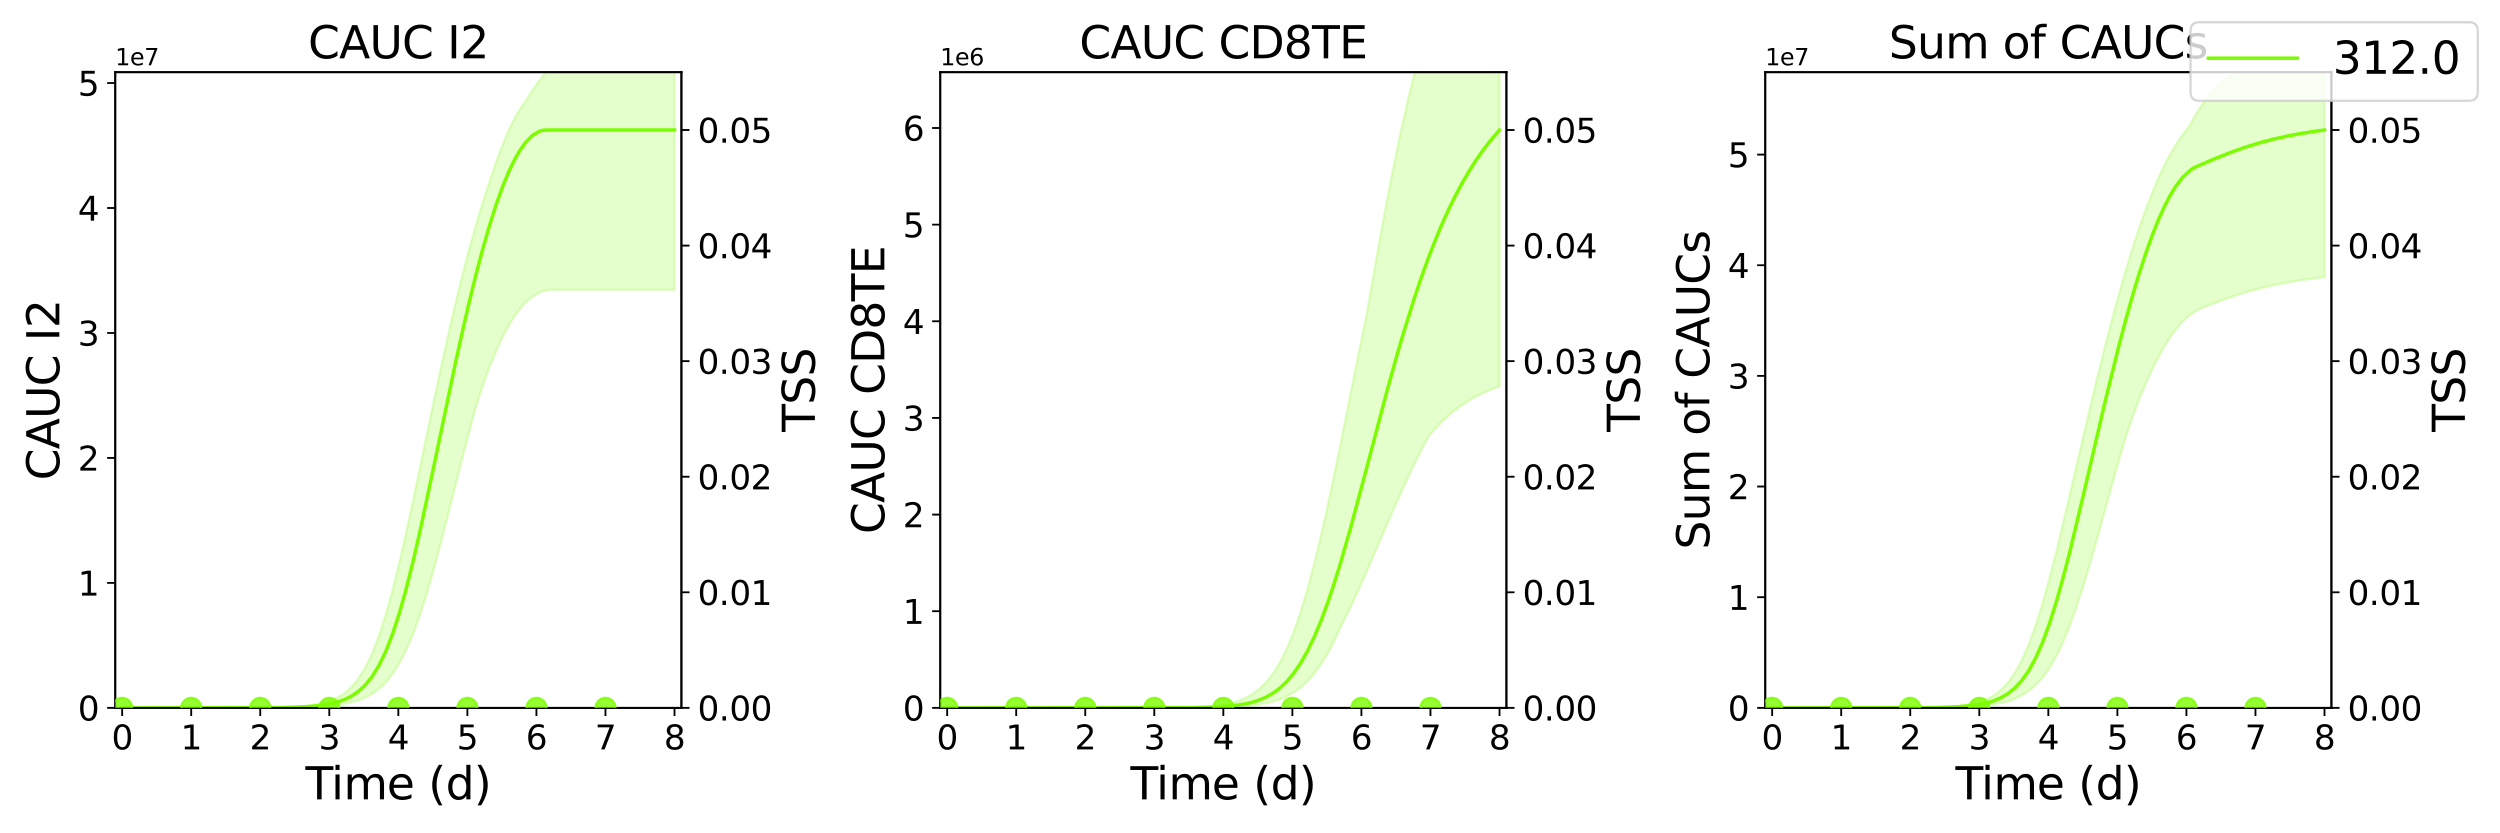 <?xml version="1.0" encoding="utf-8" standalone="no"?>
<!DOCTYPE svg PUBLIC "-//W3C//DTD SVG 1.1//EN"
  "http://www.w3.org/Graphics/SVG/1.1/DTD/svg11.dtd">
<svg xmlns:xlink="http://www.w3.org/1999/xlink" width="1080pt" height="360pt" viewBox="0 0 1080 360" xmlns="http://www.w3.org/2000/svg" version="1.1">
 <defs>
  <style type="text/css">*{stroke-linejoin: round; stroke-linecap: butt}</style>
 </defs>
 <g id="figure_1">
  <g id="patch_1">
   <path d="M 0 360 
L 1080 360 
L 1080 0 
L 0 0 
z
" style="fill: #ffffff"/>
  </g>
  <g id="axes_1">
   <g id="patch_2">
    <path d="M 49.79 305.8 
L 294.37 305.8 
L 294.37 31.2 
L 49.79 31.2 
z
" style="fill: #ffffff"/>
   </g>
   <g id="matplotlib.axis_1">
    <g id="xtick_1">
     <g id="line2d_1">
      <defs>
       <path id="m7bf18a2f11" d="M 0 0 
L 0 3.5 
" style="stroke: #000000; stroke-width: 0.8"/>
      </defs>
      <g>
       <use xlink:href="#m7bf18a2f11" x="52.773" y="305.8" style="stroke: #000000; stroke-width: 0.8"/>
      </g>
     </g>
     <g id="text_1">
      <!-- 0 -->
      <g transform="translate(48.192 323.742) scale(0.144 -0.144)">
       <defs>
        <path id="DejaVuSans-30" d="M 2034 4250 
Q 1547 4250 1301 3770 
Q 1056 3291 1056 2328 
Q 1056 1369 1301 889 
Q 1547 409 2034 409 
Q 2525 409 2770 889 
Q 3016 1369 3016 2328 
Q 3016 3291 2770 3770 
Q 2525 4250 2034 4250 
z
M 2034 4750 
Q 2819 4750 3233 4129 
Q 3647 3509 3647 2328 
Q 3647 1150 3233 529 
Q 2819 -91 2034 -91 
Q 1250 -91 836 529 
Q 422 1150 422 2328 
Q 422 3509 836 4129 
Q 1250 4750 2034 4750 
z
" transform="scale(0.016)"/>
       </defs>
       <use xlink:href="#DejaVuSans-30"/>
      </g>
     </g>
    </g>
    <g id="xtick_2">
     <g id="line2d_2">
      <g>
       <use xlink:href="#m7bf18a2f11" x="82.6" y="305.8" style="stroke: #000000; stroke-width: 0.8"/>
      </g>
     </g>
     <g id="text_2">
      <!-- 1 -->
      <g transform="translate(78.019 323.742) scale(0.144 -0.144)">
       <defs>
        <path id="DejaVuSans-31" d="M 794 531 
L 1825 531 
L 1825 4091 
L 703 3866 
L 703 4441 
L 1819 4666 
L 2450 4666 
L 2450 531 
L 3481 531 
L 3481 0 
L 794 0 
L 794 531 
z
" transform="scale(0.016)"/>
       </defs>
       <use xlink:href="#DejaVuSans-31"/>
      </g>
     </g>
    </g>
    <g id="xtick_3">
     <g id="line2d_3">
      <g>
       <use xlink:href="#m7bf18a2f11" x="112.426" y="305.8" style="stroke: #000000; stroke-width: 0.8"/>
      </g>
     </g>
     <g id="text_3">
      <!-- 2 -->
      <g transform="translate(107.845 323.742) scale(0.144 -0.144)">
       <defs>
        <path id="DejaVuSans-32" d="M 1228 531 
L 3431 531 
L 3431 0 
L 469 0 
L 469 531 
Q 828 903 1448 1529 
Q 2069 2156 2228 2338 
Q 2531 2678 2651 2914 
Q 2772 3150 2772 3378 
Q 2772 3750 2511 3984 
Q 2250 4219 1831 4219 
Q 1534 4219 1204 4116 
Q 875 4013 500 3803 
L 500 4441 
Q 881 4594 1212 4672 
Q 1544 4750 1819 4750 
Q 2544 4750 2975 4387 
Q 3406 4025 3406 3419 
Q 3406 3131 3298 2873 
Q 3191 2616 2906 2266 
Q 2828 2175 2409 1742 
Q 1991 1309 1228 531 
z
" transform="scale(0.016)"/>
       </defs>
       <use xlink:href="#DejaVuSans-32"/>
      </g>
     </g>
    </g>
    <g id="xtick_4">
     <g id="line2d_4">
      <g>
       <use xlink:href="#m7bf18a2f11" x="142.253" y="305.8" style="stroke: #000000; stroke-width: 0.8"/>
      </g>
     </g>
     <g id="text_4">
      <!-- 3 -->
      <g transform="translate(137.672 323.742) scale(0.144 -0.144)">
       <defs>
        <path id="DejaVuSans-33" d="M 2597 2516 
Q 3050 2419 3304 2112 
Q 3559 1806 3559 1356 
Q 3559 666 3084 287 
Q 2609 -91 1734 -91 
Q 1441 -91 1130 -33 
Q 819 25 488 141 
L 488 750 
Q 750 597 1062 519 
Q 1375 441 1716 441 
Q 2309 441 2620 675 
Q 2931 909 2931 1356 
Q 2931 1769 2642 2001 
Q 2353 2234 1838 2234 
L 1294 2234 
L 1294 2753 
L 1863 2753 
Q 2328 2753 2575 2939 
Q 2822 3125 2822 3475 
Q 2822 3834 2567 4026 
Q 2313 4219 1838 4219 
Q 1578 4219 1281 4162 
Q 984 4106 628 3988 
L 628 4550 
Q 988 4650 1302 4700 
Q 1616 4750 1894 4750 
Q 2613 4750 3031 4423 
Q 3450 4097 3450 3541 
Q 3450 3153 3228 2886 
Q 3006 2619 2597 2516 
z
" transform="scale(0.016)"/>
       </defs>
       <use xlink:href="#DejaVuSans-33"/>
      </g>
     </g>
    </g>
    <g id="xtick_5">
     <g id="line2d_5">
      <g>
       <use xlink:href="#m7bf18a2f11" x="172.08" y="305.8" style="stroke: #000000; stroke-width: 0.8"/>
      </g>
     </g>
     <g id="text_5">
      <!-- 4 -->
      <g transform="translate(167.499 323.742) scale(0.144 -0.144)">
       <defs>
        <path id="DejaVuSans-34" d="M 2419 4116 
L 825 1625 
L 2419 1625 
L 2419 4116 
z
M 2253 4666 
L 3047 4666 
L 3047 1625 
L 3713 1625 
L 3713 1100 
L 3047 1100 
L 3047 0 
L 2419 0 
L 2419 1100 
L 313 1100 
L 313 1709 
L 2253 4666 
z
" transform="scale(0.016)"/>
       </defs>
       <use xlink:href="#DejaVuSans-34"/>
      </g>
     </g>
    </g>
    <g id="xtick_6">
     <g id="line2d_6">
      <g>
       <use xlink:href="#m7bf18a2f11" x="201.907" y="305.8" style="stroke: #000000; stroke-width: 0.8"/>
      </g>
     </g>
     <g id="text_6">
      <!-- 5 -->
      <g transform="translate(197.326 323.742) scale(0.144 -0.144)">
       <defs>
        <path id="DejaVuSans-35" d="M 691 4666 
L 3169 4666 
L 3169 4134 
L 1269 4134 
L 1269 2991 
Q 1406 3038 1543 3061 
Q 1681 3084 1819 3084 
Q 2600 3084 3056 2656 
Q 3513 2228 3513 1497 
Q 3513 744 3044 326 
Q 2575 -91 1722 -91 
Q 1428 -91 1123 -41 
Q 819 9 494 109 
L 494 744 
Q 775 591 1075 516 
Q 1375 441 1709 441 
Q 2250 441 2565 725 
Q 2881 1009 2881 1497 
Q 2881 1984 2565 2268 
Q 2250 2553 1709 2553 
Q 1456 2553 1204 2497 
Q 953 2441 691 2322 
L 691 4666 
z
" transform="scale(0.016)"/>
       </defs>
       <use xlink:href="#DejaVuSans-35"/>
      </g>
     </g>
    </g>
    <g id="xtick_7">
     <g id="line2d_7">
      <g>
       <use xlink:href="#m7bf18a2f11" x="231.734" y="305.8" style="stroke: #000000; stroke-width: 0.8"/>
      </g>
     </g>
     <g id="text_7">
      <!-- 6 -->
      <g transform="translate(227.153 323.742) scale(0.144 -0.144)">
       <defs>
        <path id="DejaVuSans-36" d="M 2113 2584 
Q 1688 2584 1439 2293 
Q 1191 2003 1191 1497 
Q 1191 994 1439 701 
Q 1688 409 2113 409 
Q 2538 409 2786 701 
Q 3034 994 3034 1497 
Q 3034 2003 2786 2293 
Q 2538 2584 2113 2584 
z
M 3366 4563 
L 3366 3988 
Q 3128 4100 2886 4159 
Q 2644 4219 2406 4219 
Q 1781 4219 1451 3797 
Q 1122 3375 1075 2522 
Q 1259 2794 1537 2939 
Q 1816 3084 2150 3084 
Q 2853 3084 3261 2657 
Q 3669 2231 3669 1497 
Q 3669 778 3244 343 
Q 2819 -91 2113 -91 
Q 1303 -91 875 529 
Q 447 1150 447 2328 
Q 447 3434 972 4092 
Q 1497 4750 2381 4750 
Q 2619 4750 2861 4703 
Q 3103 4656 3366 4563 
z
" transform="scale(0.016)"/>
       </defs>
       <use xlink:href="#DejaVuSans-36"/>
      </g>
     </g>
    </g>
    <g id="xtick_8">
     <g id="line2d_8">
      <g>
       <use xlink:href="#m7bf18a2f11" x="261.56" y="305.8" style="stroke: #000000; stroke-width: 0.8"/>
      </g>
     </g>
     <g id="text_8">
      <!-- 7 -->
      <g transform="translate(256.979 323.742) scale(0.144 -0.144)">
       <defs>
        <path id="DejaVuSans-37" d="M 525 4666 
L 3525 4666 
L 3525 4397 
L 1831 0 
L 1172 0 
L 2766 4134 
L 525 4134 
L 525 4666 
z
" transform="scale(0.016)"/>
       </defs>
       <use xlink:href="#DejaVuSans-37"/>
      </g>
     </g>
    </g>
    <g id="xtick_9">
     <g id="line2d_9">
      <g>
       <use xlink:href="#m7bf18a2f11" x="291.387" y="305.8" style="stroke: #000000; stroke-width: 0.8"/>
      </g>
     </g>
     <g id="text_9">
      <!-- 8 -->
      <g transform="translate(286.806 323.742) scale(0.144 -0.144)">
       <defs>
        <path id="DejaVuSans-38" d="M 2034 2216 
Q 1584 2216 1326 1975 
Q 1069 1734 1069 1313 
Q 1069 891 1326 650 
Q 1584 409 2034 409 
Q 2484 409 2743 651 
Q 3003 894 3003 1313 
Q 3003 1734 2745 1975 
Q 2488 2216 2034 2216 
z
M 1403 2484 
Q 997 2584 770 2862 
Q 544 3141 544 3541 
Q 544 4100 942 4425 
Q 1341 4750 2034 4750 
Q 2731 4750 3128 4425 
Q 3525 4100 3525 3541 
Q 3525 3141 3298 2862 
Q 3072 2584 2669 2484 
Q 3125 2378 3379 2068 
Q 3634 1759 3634 1313 
Q 3634 634 3220 271 
Q 2806 -91 2034 -91 
Q 1263 -91 848 271 
Q 434 634 434 1313 
Q 434 1759 690 2068 
Q 947 2378 1403 2484 
z
M 1172 3481 
Q 1172 3119 1398 2916 
Q 1625 2713 2034 2713 
Q 2441 2713 2670 2916 
Q 2900 3119 2900 3481 
Q 2900 3844 2670 4047 
Q 2441 4250 2034 4250 
Q 1625 4250 1398 4047 
Q 1172 3844 1172 3481 
z
" transform="scale(0.016)"/>
       </defs>
       <use xlink:href="#DejaVuSans-38"/>
      </g>
     </g>
    </g>
    <g id="text_10">
     <!-- Time (d) -->
     <g transform="translate(131.955 345.325) scale(0.192 -0.192)">
      <defs>
       <path id="DejaVuSans-54" d="M -19 4666 
L 3928 4666 
L 3928 4134 
L 2272 4134 
L 2272 0 
L 1638 0 
L 1638 4134 
L -19 4134 
L -19 4666 
z
" transform="scale(0.016)"/>
       <path id="DejaVuSans-69" d="M 603 3500 
L 1178 3500 
L 1178 0 
L 603 0 
L 603 3500 
z
M 603 4863 
L 1178 4863 
L 1178 4134 
L 603 4134 
L 603 4863 
z
" transform="scale(0.016)"/>
       <path id="DejaVuSans-6d" d="M 3328 2828 
Q 3544 3216 3844 3400 
Q 4144 3584 4550 3584 
Q 5097 3584 5394 3201 
Q 5691 2819 5691 2113 
L 5691 0 
L 5113 0 
L 5113 2094 
Q 5113 2597 4934 2840 
Q 4756 3084 4391 3084 
Q 3944 3084 3684 2787 
Q 3425 2491 3425 1978 
L 3425 0 
L 2847 0 
L 2847 2094 
Q 2847 2600 2669 2842 
Q 2491 3084 2119 3084 
Q 1678 3084 1418 2786 
Q 1159 2488 1159 1978 
L 1159 0 
L 581 0 
L 581 3500 
L 1159 3500 
L 1159 2956 
Q 1356 3278 1631 3431 
Q 1906 3584 2284 3584 
Q 2666 3584 2933 3390 
Q 3200 3197 3328 2828 
z
" transform="scale(0.016)"/>
       <path id="DejaVuSans-65" d="M 3597 1894 
L 3597 1613 
L 953 1613 
Q 991 1019 1311 708 
Q 1631 397 2203 397 
Q 2534 397 2845 478 
Q 3156 559 3463 722 
L 3463 178 
Q 3153 47 2828 -22 
Q 2503 -91 2169 -91 
Q 1331 -91 842 396 
Q 353 884 353 1716 
Q 353 2575 817 3079 
Q 1281 3584 2069 3584 
Q 2775 3584 3186 3129 
Q 3597 2675 3597 1894 
z
M 3022 2063 
Q 3016 2534 2758 2815 
Q 2500 3097 2075 3097 
Q 1594 3097 1305 2825 
Q 1016 2553 972 2059 
L 3022 2063 
z
" transform="scale(0.016)"/>
       <path id="DejaVuSans-20" transform="scale(0.016)"/>
       <path id="DejaVuSans-28" d="M 1984 4856 
Q 1566 4138 1362 3434 
Q 1159 2731 1159 2009 
Q 1159 1288 1364 580 
Q 1569 -128 1984 -844 
L 1484 -844 
Q 1016 -109 783 600 
Q 550 1309 550 2009 
Q 550 2706 781 3412 
Q 1013 4119 1484 4856 
L 1984 4856 
z
" transform="scale(0.016)"/>
       <path id="DejaVuSans-64" d="M 2906 2969 
L 2906 4863 
L 3481 4863 
L 3481 0 
L 2906 0 
L 2906 525 
Q 2725 213 2448 61 
Q 2172 -91 1784 -91 
Q 1150 -91 751 415 
Q 353 922 353 1747 
Q 353 2572 751 3078 
Q 1150 3584 1784 3584 
Q 2172 3584 2448 3432 
Q 2725 3281 2906 2969 
z
M 947 1747 
Q 947 1113 1208 752 
Q 1469 391 1925 391 
Q 2381 391 2643 752 
Q 2906 1113 2906 1747 
Q 2906 2381 2643 2742 
Q 2381 3103 1925 3103 
Q 1469 3103 1208 2742 
Q 947 2381 947 1747 
z
" transform="scale(0.016)"/>
       <path id="DejaVuSans-29" d="M 513 4856 
L 1013 4856 
Q 1481 4119 1714 3412 
Q 1947 2706 1947 2009 
Q 1947 1309 1714 600 
Q 1481 -109 1013 -844 
L 513 -844 
Q 928 -128 1133 580 
Q 1338 1288 1338 2009 
Q 1338 2731 1133 3434 
Q 928 4138 513 4856 
z
" transform="scale(0.016)"/>
      </defs>
      <use xlink:href="#DejaVuSans-54"/>
      <use xlink:href="#DejaVuSans-69" x="57.959"/>
      <use xlink:href="#DejaVuSans-6d" x="85.742"/>
      <use xlink:href="#DejaVuSans-65" x="183.154"/>
      <use xlink:href="#DejaVuSans-20" x="244.678"/>
      <use xlink:href="#DejaVuSans-28" x="276.465"/>
      <use xlink:href="#DejaVuSans-64" x="315.479"/>
      <use xlink:href="#DejaVuSans-29" x="378.955"/>
     </g>
    </g>
   </g>
   <g id="matplotlib.axis_2">
    <g id="ytick_1">
     <g id="line2d_10">
      <defs>
       <path id="m6bded94253" d="M 0 0 
L -3.5 0 
" style="stroke: #000000; stroke-width: 0.8"/>
      </defs>
      <g>
       <use xlink:href="#m6bded94253" x="49.79" y="305.8" style="stroke: #000000; stroke-width: 0.8"/>
      </g>
     </g>
     <g id="text_11">
      <!-- 0 -->
      <g transform="translate(33.628 311.271) scale(0.144 -0.144)">
       <use xlink:href="#DejaVuSans-30"/>
      </g>
     </g>
    </g>
    <g id="ytick_2">
     <g id="line2d_11">
      <g>
       <use xlink:href="#m6bded94253" x="49.79" y="251.815" style="stroke: #000000; stroke-width: 0.8"/>
      </g>
     </g>
     <g id="text_12">
      <!-- 1 -->
      <g transform="translate(33.628 257.286) scale(0.144 -0.144)">
       <use xlink:href="#DejaVuSans-31"/>
      </g>
     </g>
    </g>
    <g id="ytick_3">
     <g id="line2d_12">
      <g>
       <use xlink:href="#m6bded94253" x="49.79" y="197.829" style="stroke: #000000; stroke-width: 0.8"/>
      </g>
     </g>
     <g id="text_13">
      <!-- 2 -->
      <g transform="translate(33.628 203.3) scale(0.144 -0.144)">
       <use xlink:href="#DejaVuSans-32"/>
      </g>
     </g>
    </g>
    <g id="ytick_4">
     <g id="line2d_13">
      <g>
       <use xlink:href="#m6bded94253" x="49.79" y="143.844" style="stroke: #000000; stroke-width: 0.8"/>
      </g>
     </g>
     <g id="text_14">
      <!-- 3 -->
      <g transform="translate(33.628 149.315) scale(0.144 -0.144)">
       <use xlink:href="#DejaVuSans-33"/>
      </g>
     </g>
    </g>
    <g id="ytick_5">
     <g id="line2d_14">
      <g>
       <use xlink:href="#m6bded94253" x="49.79" y="89.859" style="stroke: #000000; stroke-width: 0.8"/>
      </g>
     </g>
     <g id="text_15">
      <!-- 4 -->
      <g transform="translate(33.628 95.329) scale(0.144 -0.144)">
       <use xlink:href="#DejaVuSans-34"/>
      </g>
     </g>
    </g>
    <g id="ytick_6">
     <g id="line2d_15">
      <g>
       <use xlink:href="#m6bded94253" x="49.79" y="35.873" style="stroke: #000000; stroke-width: 0.8"/>
      </g>
     </g>
     <g id="text_16">
      <!-- 5 -->
      <g transform="translate(33.628 41.344) scale(0.144 -0.144)">
       <use xlink:href="#DejaVuSans-35"/>
      </g>
     </g>
    </g>
    <g id="text_17">
     <!-- CAUC I2 -->
     <g transform="translate(25.635 207.491) rotate(-90) scale(0.192 -0.192)">
      <defs>
       <path id="DejaVuSans-43" d="M 4122 4306 
L 4122 3641 
Q 3803 3938 3442 4084 
Q 3081 4231 2675 4231 
Q 1875 4231 1450 3742 
Q 1025 3253 1025 2328 
Q 1025 1406 1450 917 
Q 1875 428 2675 428 
Q 3081 428 3442 575 
Q 3803 722 4122 1019 
L 4122 359 
Q 3791 134 3420 21 
Q 3050 -91 2638 -91 
Q 1578 -91 968 557 
Q 359 1206 359 2328 
Q 359 3453 968 4101 
Q 1578 4750 2638 4750 
Q 3056 4750 3426 4639 
Q 3797 4528 4122 4306 
z
" transform="scale(0.016)"/>
       <path id="DejaVuSans-41" d="M 2188 4044 
L 1331 1722 
L 3047 1722 
L 2188 4044 
z
M 1831 4666 
L 2547 4666 
L 4325 0 
L 3669 0 
L 3244 1197 
L 1141 1197 
L 716 0 
L 50 0 
L 1831 4666 
z
" transform="scale(0.016)"/>
       <path id="DejaVuSans-55" d="M 556 4666 
L 1191 4666 
L 1191 1831 
Q 1191 1081 1462 751 
Q 1734 422 2344 422 
Q 2950 422 3222 751 
Q 3494 1081 3494 1831 
L 3494 4666 
L 4128 4666 
L 4128 1753 
Q 4128 841 3676 375 
Q 3225 -91 2344 -91 
Q 1459 -91 1007 375 
Q 556 841 556 1753 
L 556 4666 
z
" transform="scale(0.016)"/>
       <path id="DejaVuSans-49" d="M 628 4666 
L 1259 4666 
L 1259 0 
L 628 0 
L 628 4666 
z
" transform="scale(0.016)"/>
      </defs>
      <use xlink:href="#DejaVuSans-43"/>
      <use xlink:href="#DejaVuSans-41" x="69.824"/>
      <use xlink:href="#DejaVuSans-55" x="138.232"/>
      <use xlink:href="#DejaVuSans-43" x="211.426"/>
      <use xlink:href="#DejaVuSans-20" x="281.25"/>
      <use xlink:href="#DejaVuSans-49" x="313.037"/>
      <use xlink:href="#DejaVuSans-32" x="342.529"/>
     </g>
    </g>
    <g id="text_18">
     <!-- 1e7 -->
     <g transform="translate(49.79 28.2) scale(0.1 -0.1)">
      <use xlink:href="#DejaVuSans-31"/>
      <use xlink:href="#DejaVuSans-65" x="63.623"/>
      <use xlink:href="#DejaVuSans-37" x="125.146"/>
     </g>
    </g>
   </g>
   <g id="patch_3">
    <path d="M 49.79 305.8 
L 49.79 31.2 
" style="fill: none; stroke: #000000; stroke-width: 0.8; stroke-linejoin: miter; stroke-linecap: square"/>
   </g>
   <g id="patch_4">
    <path d="M 294.37 305.8 
L 294.37 31.2 
" style="fill: none; stroke: #000000; stroke-width: 0.8; stroke-linejoin: miter; stroke-linecap: square"/>
   </g>
   <g id="patch_5">
    <path d="M 49.79 305.8 
L 294.37 305.8 
" style="fill: none; stroke: #000000; stroke-width: 0.8; stroke-linejoin: miter; stroke-linecap: square"/>
   </g>
   <g id="patch_6">
    <path d="M 49.79 31.2 
L 294.37 31.2 
" style="fill: none; stroke: #000000; stroke-width: 0.8; stroke-linejoin: miter; stroke-linecap: square"/>
   </g>
   <g id="text_19">
    <!-- CAUC I2 -->
    <g transform="translate(133.089 25.2) scale(0.192 -0.192)">
     <use xlink:href="#DejaVuSans-43"/>
     <use xlink:href="#DejaVuSans-41" x="69.824"/>
     <use xlink:href="#DejaVuSans-55" x="138.232"/>
     <use xlink:href="#DejaVuSans-43" x="211.426"/>
     <use xlink:href="#DejaVuSans-20" x="281.25"/>
     <use xlink:href="#DejaVuSans-49" x="313.037"/>
     <use xlink:href="#DejaVuSans-32" x="342.529"/>
    </g>
   </g>
   <g id="PolyCollection_1">
    <defs>
     <path id="mec2d4d7362" d="M 52.773 -54.2 
L 52.773 -54.2 
L 52.773 -54.2 
L 52.778 -54.2 
L 52.826 -54.2 
L 52.974 -54.2 
L 53.123 -54.2 
L 53.487 -54.2 
L 53.852 -54.2 
L 54.636 -54.2 
L 55.421 -54.2 
L 56.647 -54.2 
L 57.874 -54.2 
L 59.517 -54.2 
L 61.159 -54.2 
L 63.155 -54.2 
L 64.589 -54.2 
L 66.099 -54.2 
L 68.042 -54.2 
L 69.985 -54.2 
L 71.98 -54.2 
L 73.975 -54.2 
L 75.981 -54.201 
L 77.987 -54.201 
L 79.997 -54.201 
L 82.022 -54.201 
L 84.064 -54.201 
L 86.13 -54.202 
L 89.113 -54.202 
L 90.866 -54.203 
L 93.849 -54.204 
L 95.791 -54.205 
L 98.774 -54.207 
L 100.883 -54.209 
L 103.866 -54.212 
L 106.12 -54.216 
L 109.103 -54.222 
L 111.481 -54.228 
L 114.464 -54.239 
L 116.946 -54.252 
L 119.466 -54.269 
L 122.213 -54.293 
L 124.993 -54.326 
L 127.919 -54.374 
L 130.867 -54.441 
L 133.849 -54.535 
L 136.832 -54.664 
L 139.815 -54.844 
L 142.797 -55.092 
L 145.78 -55.434 
L 148.763 -55.906 
L 151.745 -56.554 
L 154.728 -57.439 
L 157.711 -58.642 
L 160.694 -60.264 
L 163.676 -62.428 
L 166.659 -65.279 
L 169.642 -68.974 
L 172.624 -73.668 
L 175.607 -79.493 
L 178.59 -86.531 
L 181.572 -94.793 
L 184.555 -104.202 
L 187.538 -114.6 
L 190.52 -125.758 
L 193.503 -137.411 
L 196.486 -149.281 
L 199.468 -161.101 
L 202.451 -172.633 
L 205.434 -183.671 
L 208.416 -193.068 
L 211.399 -201.198 
L 214.382 -208.476 
L 217.365 -214.863 
L 219.915 -219.655 
L 222.466 -223.706 
L 224.609 -226.546 
L 227.033 -229.272 
L 230.016 -231.84 
L 232.999 -233.569 
L 233.595 -233.822 
L 234.192 -234.075 
L 235.031 -234.344 
L 235.757 -234.466 
L 235.795 -234.473 
L 235.869 -234.485 
L 235.88 -234.487 
L 235.881 -234.487 
L 235.882 -234.487 
L 235.883 -234.488 
L 235.884 -234.488 
L 235.884 -234.488 
L 235.885 -234.488 
L 235.885 -234.488 
L 235.886 -234.488 
L 235.888 -234.488 
L 235.889 -234.489 
L 235.893 -234.489 
L 235.925 -234.495 
L 236.007 -234.508 
L 236.129 -234.529 
L 236.294 -234.557 
L 236.499 -234.591 
L 236.758 -234.635 
L 237.02 -234.679 
L 237.338 -234.732 
L 237.666 -234.788 
L 238.008 -234.798 
L 238.377 -234.802 
L 238.787 -234.802 
L 239.336 -234.802 
L 240.168 -234.802 
L 242.869 -234.802 
L 244.398 -234.802 
L 247.381 -234.802 
L 249.309 -234.802 
L 252.292 -234.802 
L 254.581 -234.802 
L 257.564 -234.802 
L 260.547 -234.802 
L 263.529 -234.802 
L 266.512 -234.802 
L 269.495 -234.802 
L 272.478 -234.802 
L 275.46 -234.802 
L 278.443 -234.802 
L 281.426 -234.802 
L 284.408 -234.802 
L 287.391 -234.802 
L 290.374 -234.802 
L 291.387 -234.802 
L 291.387 -339.713 
L 291.387 -339.713 
L 290.374 -339.713 
L 287.391 -339.713 
L 284.408 -339.713 
L 281.426 -339.713 
L 278.443 -339.713 
L 275.46 -339.713 
L 272.478 -339.713 
L 269.495 -339.713 
L 266.512 -339.713 
L 263.529 -339.713 
L 260.547 -339.713 
L 257.564 -339.606 
L 254.581 -339.21 
L 252.292 -338.653 
L 249.309 -337.907 
L 247.381 -337.254 
L 244.398 -335.949 
L 242.869 -335.108 
L 240.168 -333.19 
L 239.336 -332.483 
L 238.787 -331.947 
L 238.377 -331.546 
L 238.008 -331.186 
L 237.666 -330.851 
L 237.338 -330.509 
L 237.02 -330.134 
L 236.758 -329.825 
L 236.499 -329.52 
L 236.294 -329.278 
L 236.129 -329.084 
L 236.007 -328.94 
L 235.925 -328.843 
L 235.893 -328.805 
L 235.889 -328.801 
L 235.888 -328.799 
L 235.886 -328.796 
L 235.885 -328.796 
L 235.885 -328.795 
L 235.884 -328.795 
L 235.884 -328.795 
L 235.883 -328.794 
L 235.882 -328.792 
L 235.881 -328.791 
L 235.88 -328.79 
L 235.869 -328.777 
L 235.795 -328.689 
L 235.757 -328.645 
L 235.031 -327.852 
L 234.192 -326.854 
L 233.595 -326.104 
L 232.999 -325.354 
L 230.016 -321.049 
L 227.033 -316.322 
L 224.609 -312.93 
L 222.466 -309.245 
L 219.915 -304.081 
L 217.365 -298.16 
L 214.382 -290.311 
L 211.399 -281.492 
L 208.416 -272.139 
L 205.434 -262.28 
L 202.451 -251.569 
L 199.468 -240.054 
L 196.486 -227.795 
L 193.503 -214.868 
L 190.52 -201.365 
L 187.538 -187.404 
L 184.555 -173.136 
L 181.572 -158.75 
L 178.59 -144.485 
L 175.607 -130.624 
L 172.624 -117.481 
L 169.642 -105.377 
L 166.659 -94.591 
L 163.676 -85.317 
L 160.694 -77.633 
L 157.711 -71.487 
L 154.728 -66.732 
L 151.745 -63.154 
L 148.763 -60.527 
L 145.78 -58.632 
L 142.797 -57.285 
L 139.815 -56.337 
L 136.832 -55.676 
L 133.849 -55.217 
L 130.867 -54.899 
L 127.919 -54.683 
L 124.993 -54.534 
L 122.213 -54.436 
L 119.466 -54.367 
L 116.946 -54.321 
L 114.464 -54.289 
L 111.481 -54.26 
L 109.103 -54.245 
L 106.12 -54.231 
L 103.866 -54.223 
L 100.883 -54.216 
L 98.774 -54.212 
L 95.791 -54.208 
L 93.849 -54.206 
L 90.866 -54.204 
L 89.113 -54.204 
L 86.13 -54.202 
L 84.064 -54.202 
L 82.022 -54.201 
L 79.997 -54.201 
L 77.987 -54.201 
L 75.981 -54.201 
L 73.975 -54.2 
L 71.98 -54.2 
L 69.985 -54.2 
L 68.042 -54.2 
L 66.099 -54.2 
L 64.589 -54.2 
L 63.155 -54.2 
L 61.159 -54.2 
L 59.517 -54.2 
L 57.874 -54.2 
L 56.647 -54.2 
L 55.421 -54.2 
L 54.636 -54.2 
L 53.852 -54.2 
L 53.487 -54.2 
L 53.123 -54.2 
L 52.974 -54.2 
L 52.826 -54.2 
L 52.778 -54.2 
L 52.773 -54.2 
L 52.773 -54.2 
z
" style="stroke: #7cfc00; stroke-opacity: 0.2"/>
    </defs>
    <g clip-path="url(#p606eee9799)">
     <use xlink:href="#mec2d4d7362" x="0" y="360" style="fill: #7cfc00; fill-opacity: 0.2; stroke: #7cfc00; stroke-opacity: 0.2"/>
    </g>
   </g>
   <g id="line2d_16">
    <path d="M 52.773 305.8 
L 119.466 305.691 
L 127.919 305.499 
L 133.849 305.188 
L 139.815 304.556 
L 142.797 304.03 
L 145.78 303.287 
L 148.763 302.244 
L 151.745 300.789 
L 154.728 298.779 
L 157.711 296.04 
L 160.694 292.37 
L 163.676 287.555 
L 166.659 281.399 
L 169.642 273.758 
L 172.624 264.578 
L 175.607 253.917 
L 178.59 241.942 
L 181.572 228.907 
L 187.538 200.863 
L 196.486 158.084 
L 199.468 144.522 
L 202.451 131.578 
L 205.434 119.378 
L 208.416 108.033 
L 211.399 97.638 
L 214.382 88.279 
L 217.365 80.031 
L 219.915 73.904 
L 222.466 68.664 
L 224.609 64.962 
L 227.033 61.559 
L 230.016 58.516 
L 232.999 56.725 
L 234.192 56.355 
L 235.925 56.164 
L 291.387 56.164 
L 291.387 56.164 
" clip-path="url(#p606eee9799)" style="fill: none; stroke: #7cfc00; stroke-width: 1.5; stroke-linecap: square"/>
   </g>
  </g>
  <g id="axes_2">
   <g id="patch_7">
    <path d="M 406.19 305.8 
L 650.77 305.8 
L 650.77 31.2 
L 406.19 31.2 
z
" style="fill: #ffffff"/>
   </g>
   <g id="matplotlib.axis_3">
    <g id="xtick_10">
     <g id="line2d_17">
      <g>
       <use xlink:href="#m7bf18a2f11" x="409.173" y="305.8" style="stroke: #000000; stroke-width: 0.8"/>
      </g>
     </g>
     <g id="text_20">
      <!-- 0 -->
      <g transform="translate(404.592 323.742) scale(0.144 -0.144)">
       <use xlink:href="#DejaVuSans-30"/>
      </g>
     </g>
    </g>
    <g id="xtick_11">
     <g id="line2d_18">
      <g>
       <use xlink:href="#m7bf18a2f11" x="439" y="305.8" style="stroke: #000000; stroke-width: 0.8"/>
      </g>
     </g>
     <g id="text_21">
      <!-- 1 -->
      <g transform="translate(434.419 323.742) scale(0.144 -0.144)">
       <use xlink:href="#DejaVuSans-31"/>
      </g>
     </g>
    </g>
    <g id="xtick_12">
     <g id="line2d_19">
      <g>
       <use xlink:href="#m7bf18a2f11" x="468.826" y="305.8" style="stroke: #000000; stroke-width: 0.8"/>
      </g>
     </g>
     <g id="text_22">
      <!-- 2 -->
      <g transform="translate(464.245 323.742) scale(0.144 -0.144)">
       <use xlink:href="#DejaVuSans-32"/>
      </g>
     </g>
    </g>
    <g id="xtick_13">
     <g id="line2d_20">
      <g>
       <use xlink:href="#m7bf18a2f11" x="498.653" y="305.8" style="stroke: #000000; stroke-width: 0.8"/>
      </g>
     </g>
     <g id="text_23">
      <!-- 3 -->
      <g transform="translate(494.072 323.742) scale(0.144 -0.144)">
       <use xlink:href="#DejaVuSans-33"/>
      </g>
     </g>
    </g>
    <g id="xtick_14">
     <g id="line2d_21">
      <g>
       <use xlink:href="#m7bf18a2f11" x="528.48" y="305.8" style="stroke: #000000; stroke-width: 0.8"/>
      </g>
     </g>
     <g id="text_24">
      <!-- 4 -->
      <g transform="translate(523.899 323.742) scale(0.144 -0.144)">
       <use xlink:href="#DejaVuSans-34"/>
      </g>
     </g>
    </g>
    <g id="xtick_15">
     <g id="line2d_22">
      <g>
       <use xlink:href="#m7bf18a2f11" x="558.307" y="305.8" style="stroke: #000000; stroke-width: 0.8"/>
      </g>
     </g>
     <g id="text_25">
      <!-- 5 -->
      <g transform="translate(553.726 323.742) scale(0.144 -0.144)">
       <use xlink:href="#DejaVuSans-35"/>
      </g>
     </g>
    </g>
    <g id="xtick_16">
     <g id="line2d_23">
      <g>
       <use xlink:href="#m7bf18a2f11" x="588.134" y="305.8" style="stroke: #000000; stroke-width: 0.8"/>
      </g>
     </g>
     <g id="text_26">
      <!-- 6 -->
      <g transform="translate(583.553 323.742) scale(0.144 -0.144)">
       <use xlink:href="#DejaVuSans-36"/>
      </g>
     </g>
    </g>
    <g id="xtick_17">
     <g id="line2d_24">
      <g>
       <use xlink:href="#m7bf18a2f11" x="617.96" y="305.8" style="stroke: #000000; stroke-width: 0.8"/>
      </g>
     </g>
     <g id="text_27">
      <!-- 7 -->
      <g transform="translate(613.379 323.742) scale(0.144 -0.144)">
       <use xlink:href="#DejaVuSans-37"/>
      </g>
     </g>
    </g>
    <g id="xtick_18">
     <g id="line2d_25">
      <g>
       <use xlink:href="#m7bf18a2f11" x="647.787" y="305.8" style="stroke: #000000; stroke-width: 0.8"/>
      </g>
     </g>
     <g id="text_28">
      <!-- 8 -->
      <g transform="translate(643.206 323.742) scale(0.144 -0.144)">
       <use xlink:href="#DejaVuSans-38"/>
      </g>
     </g>
    </g>
    <g id="text_29">
     <!-- Time (d) -->
     <g transform="translate(488.355 345.325) scale(0.192 -0.192)">
      <use xlink:href="#DejaVuSans-54"/>
      <use xlink:href="#DejaVuSans-69" x="57.959"/>
      <use xlink:href="#DejaVuSans-6d" x="85.742"/>
      <use xlink:href="#DejaVuSans-65" x="183.154"/>
      <use xlink:href="#DejaVuSans-20" x="244.678"/>
      <use xlink:href="#DejaVuSans-28" x="276.465"/>
      <use xlink:href="#DejaVuSans-64" x="315.479"/>
      <use xlink:href="#DejaVuSans-29" x="378.955"/>
     </g>
    </g>
   </g>
   <g id="matplotlib.axis_4">
    <g id="ytick_7">
     <g id="line2d_26">
      <g>
       <use xlink:href="#m6bded94253" x="406.19" y="305.8" style="stroke: #000000; stroke-width: 0.8"/>
      </g>
     </g>
     <g id="text_30">
      <!-- 0 -->
      <g transform="translate(390.028 311.271) scale(0.144 -0.144)">
       <use xlink:href="#DejaVuSans-30"/>
      </g>
     </g>
    </g>
    <g id="ytick_8">
     <g id="line2d_27">
      <g>
       <use xlink:href="#m6bded94253" x="406.19" y="264.048" style="stroke: #000000; stroke-width: 0.8"/>
      </g>
     </g>
     <g id="text_31">
      <!-- 1 -->
      <g transform="translate(390.028 269.519) scale(0.144 -0.144)">
       <use xlink:href="#DejaVuSans-31"/>
      </g>
     </g>
    </g>
    <g id="ytick_9">
     <g id="line2d_28">
      <g>
       <use xlink:href="#m6bded94253" x="406.19" y="222.296" style="stroke: #000000; stroke-width: 0.8"/>
      </g>
     </g>
     <g id="text_32">
      <!-- 2 -->
      <g transform="translate(390.028 227.767) scale(0.144 -0.144)">
       <use xlink:href="#DejaVuSans-32"/>
      </g>
     </g>
    </g>
    <g id="ytick_10">
     <g id="line2d_29">
      <g>
       <use xlink:href="#m6bded94253" x="406.19" y="180.544" style="stroke: #000000; stroke-width: 0.8"/>
      </g>
     </g>
     <g id="text_33">
      <!-- 3 -->
      <g transform="translate(390.028 186.015) scale(0.144 -0.144)">
       <use xlink:href="#DejaVuSans-33"/>
      </g>
     </g>
    </g>
    <g id="ytick_11">
     <g id="line2d_30">
      <g>
       <use xlink:href="#m6bded94253" x="406.19" y="138.792" style="stroke: #000000; stroke-width: 0.8"/>
      </g>
     </g>
     <g id="text_34">
      <!-- 4 -->
      <g transform="translate(390.028 144.263) scale(0.144 -0.144)">
       <use xlink:href="#DejaVuSans-34"/>
      </g>
     </g>
    </g>
    <g id="ytick_12">
     <g id="line2d_31">
      <g>
       <use xlink:href="#m6bded94253" x="406.19" y="97.04" style="stroke: #000000; stroke-width: 0.8"/>
      </g>
     </g>
     <g id="text_35">
      <!-- 5 -->
      <g transform="translate(390.028 102.511) scale(0.144 -0.144)">
       <use xlink:href="#DejaVuSans-35"/>
      </g>
     </g>
    </g>
    <g id="ytick_13">
     <g id="line2d_32">
      <g>
       <use xlink:href="#m6bded94253" x="406.19" y="55.288" style="stroke: #000000; stroke-width: 0.8"/>
      </g>
     </g>
     <g id="text_36">
      <!-- 6 -->
      <g transform="translate(390.028 60.759) scale(0.144 -0.144)">
       <use xlink:href="#DejaVuSans-36"/>
      </g>
     </g>
    </g>
    <g id="text_37">
     <!-- CAUC CD8TE -->
     <g transform="translate(382.035 230.684) rotate(-90) scale(0.192 -0.192)">
      <defs>
       <path id="DejaVuSans-44" d="M 1259 4147 
L 1259 519 
L 2022 519 
Q 2988 519 3436 956 
Q 3884 1394 3884 2338 
Q 3884 3275 3436 3711 
Q 2988 4147 2022 4147 
L 1259 4147 
z
M 628 4666 
L 1925 4666 
Q 3281 4666 3915 4102 
Q 4550 3538 4550 2338 
Q 4550 1131 3912 565 
Q 3275 0 1925 0 
L 628 0 
L 628 4666 
z
" transform="scale(0.016)"/>
       <path id="DejaVuSans-45" d="M 628 4666 
L 3578 4666 
L 3578 4134 
L 1259 4134 
L 1259 2753 
L 3481 2753 
L 3481 2222 
L 1259 2222 
L 1259 531 
L 3634 531 
L 3634 0 
L 628 0 
L 628 4666 
z
" transform="scale(0.016)"/>
      </defs>
      <use xlink:href="#DejaVuSans-43"/>
      <use xlink:href="#DejaVuSans-41" x="69.824"/>
      <use xlink:href="#DejaVuSans-55" x="138.232"/>
      <use xlink:href="#DejaVuSans-43" x="211.426"/>
      <use xlink:href="#DejaVuSans-20" x="281.25"/>
      <use xlink:href="#DejaVuSans-43" x="313.037"/>
      <use xlink:href="#DejaVuSans-44" x="382.861"/>
      <use xlink:href="#DejaVuSans-38" x="459.863"/>
      <use xlink:href="#DejaVuSans-54" x="523.486"/>
      <use xlink:href="#DejaVuSans-45" x="584.57"/>
     </g>
    </g>
    <g id="text_38">
     <!-- 1e6 -->
     <g transform="translate(406.19 28.2) scale(0.1 -0.1)">
      <use xlink:href="#DejaVuSans-31"/>
      <use xlink:href="#DejaVuSans-65" x="63.623"/>
      <use xlink:href="#DejaVuSans-36" x="125.146"/>
     </g>
    </g>
   </g>
   <g id="patch_8">
    <path d="M 406.19 305.8 
L 406.19 31.2 
" style="fill: none; stroke: #000000; stroke-width: 0.8; stroke-linejoin: miter; stroke-linecap: square"/>
   </g>
   <g id="patch_9">
    <path d="M 650.77 305.8 
L 650.77 31.2 
" style="fill: none; stroke: #000000; stroke-width: 0.8; stroke-linejoin: miter; stroke-linecap: square"/>
   </g>
   <g id="patch_10">
    <path d="M 406.19 305.8 
L 650.77 305.8 
" style="fill: none; stroke: #000000; stroke-width: 0.8; stroke-linejoin: miter; stroke-linecap: square"/>
   </g>
   <g id="patch_11">
    <path d="M 406.19 31.2 
L 650.77 31.2 
" style="fill: none; stroke: #000000; stroke-width: 0.8; stroke-linejoin: miter; stroke-linecap: square"/>
   </g>
   <g id="text_39">
    <!-- CAUC CD8TE -->
    <g transform="translate(466.296 25.2) scale(0.192 -0.192)">
     <use xlink:href="#DejaVuSans-43"/>
     <use xlink:href="#DejaVuSans-41" x="69.824"/>
     <use xlink:href="#DejaVuSans-55" x="138.232"/>
     <use xlink:href="#DejaVuSans-43" x="211.426"/>
     <use xlink:href="#DejaVuSans-20" x="281.25"/>
     <use xlink:href="#DejaVuSans-43" x="313.037"/>
     <use xlink:href="#DejaVuSans-44" x="382.861"/>
     <use xlink:href="#DejaVuSans-38" x="459.863"/>
     <use xlink:href="#DejaVuSans-54" x="523.486"/>
     <use xlink:href="#DejaVuSans-45" x="584.57"/>
    </g>
   </g>
   <g id="PolyCollection_2">
    <path d="M 409.173 305.8 
L 409.173 305.8 
L 409.173 305.8 
L 409.178 305.8 
L 409.226 305.8 
L 409.374 305.8 
L 409.523 305.8 
L 409.887 305.8 
L 410.252 305.8 
L 411.036 305.8 
L 411.821 305.8 
L 413.047 305.8 
L 414.274 305.8 
L 415.917 305.8 
L 417.559 305.8 
L 419.555 305.8 
L 420.989 305.8 
L 422.499 305.8 
L 424.442 305.8 
L 426.385 305.8 
L 428.38 305.8 
L 430.375 305.8 
L 432.381 305.8 
L 434.387 305.8 
L 436.397 305.8 
L 438.422 305.8 
L 440.464 305.8 
L 442.53 305.8 
L 445.513 305.8 
L 447.266 305.8 
L 450.249 305.8 
L 452.191 305.8 
L 455.174 305.8 
L 457.283 305.8 
L 460.266 305.8 
L 462.52 305.8 
L 465.503 305.8 
L 467.881 305.8 
L 470.864 305.8 
L 473.346 305.8 
L 475.866 305.8 
L 478.613 305.799 
L 481.393 305.799 
L 484.319 305.799 
L 487.267 305.798 
L 490.249 305.797 
L 493.232 305.796 
L 496.215 305.794 
L 499.197 305.791 
L 502.18 305.788 
L 505.163 305.783 
L 508.145 305.776 
L 511.128 305.766 
L 514.111 305.752 
L 517.094 305.732 
L 520.076 305.704 
L 523.059 305.665 
L 526.042 305.61 
L 529.024 305.534 
L 532.007 305.426 
L 534.99 305.276 
L 537.972 305.068 
L 540.955 304.781 
L 543.938 304.385 
L 546.92 303.845 
L 549.903 303.115 
L 552.886 302.139 
L 555.868 300.849 
L 558.851 299.169 
L 561.834 297.013 
L 564.816 294.294 
L 567.799 290.924 
L 570.782 286.824 
L 573.765 281.926 
L 576.315 277.032 
L 578.866 271.525 
L 581.009 267.187 
L 583.433 262.195 
L 586.416 255.785 
L 589.399 249.122 
L 589.995 247.764 
L 590.592 246.407 
L 591.431 244.488 
L 592.157 242.808 
L 592.195 242.721 
L 592.269 242.549 
L 592.28 242.523 
L 592.281 242.522 
L 592.282 242.519 
L 592.283 242.516 
L 592.284 242.514 
L 592.284 242.514 
L 592.285 242.513 
L 592.285 242.512 
L 592.286 242.511 
L 592.288 242.506 
L 592.289 242.503 
L 592.293 242.494 
L 592.325 242.419 
L 592.407 242.229 
L 592.529 241.947 
L 592.694 241.565 
L 592.899 241.09 
L 593.158 240.492 
L 593.42 239.885 
L 593.738 239.15 
L 594.066 238.39 
L 594.408 237.596 
L 594.777 236.737 
L 595.187 235.783 
L 595.736 234.508 
L 596.568 232.572 
L 599.269 226.318 
L 600.798 222.805 
L 603.781 216.035 
L 605.709 211.754 
L 608.692 205.319 
L 610.981 200.539 
L 613.964 194.555 
L 616.947 188.843 
L 619.929 185.18 
L 622.912 182.105 
L 625.895 179.364 
L 628.878 176.93 
L 631.86 174.775 
L 634.843 172.872 
L 637.826 171.195 
L 640.808 169.72 
L 643.791 168.426 
L 646.774 167.285 
L 647.787 166.927 
L 647.787 -55.835 
L 647.787 -55.835 
L 646.774 -53.984 
L 643.791 -48.214 
L 640.808 -41.897 
L 637.826 -36.515 
L 634.843 -32.03 
L 631.86 -26.932 
L 628.878 -21.152 
L 625.895 -14.618 
L 622.912 -7.26 
L 619.929 0.992 
L 616.947 10.202 
L 613.964 20.409 
L 610.981 31.685 
L 608.692 41.039 
L 605.709 54.211 
L 603.781 63.233 
L 600.798 78.082 
L 599.269 85.996 
L 596.568 100.58 
L 595.736 105.177 
L 595.187 108.244 
L 594.777 110.552 
L 594.408 112.638 
L 594.066 114.583 
L 593.738 116.451 
L 593.42 118.266 
L 593.158 119.768 
L 592.899 121.252 
L 592.694 122.438 
L 592.529 123.394 
L 592.407 124.101 
L 592.325 124.576 
L 592.293 124.765 
L 592.289 124.786 
L 592.288 124.795 
L 592.286 124.806 
L 592.285 124.809 
L 592.285 124.812 
L 592.284 124.814 
L 592.284 124.814 
L 592.283 124.82 
L 592.282 124.826 
L 592.281 124.834 
L 592.28 124.837 
L 592.269 124.903 
L 592.195 125.334 
L 592.157 125.55 
L 591.431 129.759 
L 590.592 134.626 
L 589.995 137.697 
L 589.399 140.558 
L 586.416 155.137 
L 583.433 170.025 
L 581.009 182.189 
L 578.866 192.855 
L 576.315 205.338 
L 573.765 217.442 
L 570.782 230.85 
L 567.799 243.261 
L 564.816 254.495 
L 561.834 264.431 
L 558.851 273.013 
L 555.868 280.252 
L 552.886 286.215 
L 549.903 290.972 
L 546.92 294.699 
L 543.938 297.606 
L 540.955 299.828 
L 537.972 301.494 
L 534.99 302.724 
L 532.007 303.619 
L 529.024 304.262 
L 526.042 304.721 
L 523.059 305.045 
L 520.076 305.273 
L 517.094 305.432 
L 514.111 305.543 
L 511.128 305.621 
L 508.145 305.675 
L 505.163 305.713 
L 502.18 305.739 
L 499.197 305.758 
L 496.215 305.77 
L 493.232 305.779 
L 490.249 305.786 
L 487.267 305.79 
L 484.319 305.793 
L 481.393 305.795 
L 478.613 305.797 
L 475.866 305.798 
L 473.346 305.798 
L 470.864 305.799 
L 467.881 305.799 
L 465.503 305.799 
L 462.52 305.8 
L 460.266 305.8 
L 457.283 305.8 
L 455.174 305.8 
L 452.191 305.8 
L 450.249 305.8 
L 447.266 305.8 
L 445.513 305.8 
L 442.53 305.8 
L 440.464 305.8 
L 438.422 305.8 
L 436.397 305.8 
L 434.387 305.8 
L 432.381 305.8 
L 430.375 305.8 
L 428.38 305.8 
L 426.385 305.8 
L 424.442 305.8 
L 422.499 305.8 
L 420.989 305.8 
L 419.555 305.8 
L 417.559 305.8 
L 415.917 305.8 
L 414.274 305.8 
L 413.047 305.8 
L 411.821 305.8 
L 411.036 305.8 
L 410.252 305.8 
L 409.887 305.8 
L 409.523 305.8 
L 409.374 305.8 
L 409.226 305.8 
L 409.178 305.8 
L 409.173 305.8 
L 409.173 305.8 
z
" clip-path="url(#p31287b719c)" style="fill: #7cfc00; fill-opacity: 0.2; stroke: #7cfc00; stroke-opacity: 0.2"/>
   </g>
   <g id="line2d_33">
    <path d="M 409.173 305.8 
L 514.111 305.696 
L 523.059 305.496 
L 529.024 305.185 
L 534.99 304.568 
L 537.972 304.068 
L 540.955 303.376 
L 543.938 302.433 
L 546.92 301.163 
L 549.903 299.475 
L 552.886 297.273 
L 555.868 294.45 
L 558.851 290.903 
L 561.834 286.537 
L 564.816 281.276 
L 567.799 275.072 
L 570.782 267.911 
L 573.765 259.818 
L 576.315 252.202 
L 578.866 244.009 
L 583.433 228.15 
L 589.995 203.668 
L 599.269 168.598 
L 603.781 152.435 
L 605.709 145.825 
L 610.981 128.846 
L 613.964 120.003 
L 616.947 111.734 
L 619.929 104.04 
L 622.912 96.911 
L 625.895 90.33 
L 628.878 84.274 
L 631.86 78.714 
L 634.843 73.62 
L 637.826 68.962 
L 640.808 64.708 
L 643.791 60.828 
L 647.787 56.164 
L 647.787 56.164 
" clip-path="url(#p31287b719c)" style="fill: none; stroke: #7cfc00; stroke-width: 1.5; stroke-linecap: square"/>
   </g>
  </g>
  <g id="axes_3">
   <g id="patch_12">
    <path d="M 762.59 305.8 
L 1007.17 305.8 
L 1007.17 31.2 
L 762.59 31.2 
z
" style="fill: #ffffff"/>
   </g>
   <g id="matplotlib.axis_5">
    <g id="xtick_19">
     <g id="line2d_34">
      <g>
       <use xlink:href="#m7bf18a2f11" x="765.573" y="305.8" style="stroke: #000000; stroke-width: 0.8"/>
      </g>
     </g>
     <g id="text_40">
      <!-- 0 -->
      <g transform="translate(760.992 323.742) scale(0.144 -0.144)">
       <use xlink:href="#DejaVuSans-30"/>
      </g>
     </g>
    </g>
    <g id="xtick_20">
     <g id="line2d_35">
      <g>
       <use xlink:href="#m7bf18a2f11" x="795.4" y="305.8" style="stroke: #000000; stroke-width: 0.8"/>
      </g>
     </g>
     <g id="text_41">
      <!-- 1 -->
      <g transform="translate(790.819 323.742) scale(0.144 -0.144)">
       <use xlink:href="#DejaVuSans-31"/>
      </g>
     </g>
    </g>
    <g id="xtick_21">
     <g id="line2d_36">
      <g>
       <use xlink:href="#m7bf18a2f11" x="825.226" y="305.8" style="stroke: #000000; stroke-width: 0.8"/>
      </g>
     </g>
     <g id="text_42">
      <!-- 2 -->
      <g transform="translate(820.645 323.742) scale(0.144 -0.144)">
       <use xlink:href="#DejaVuSans-32"/>
      </g>
     </g>
    </g>
    <g id="xtick_22">
     <g id="line2d_37">
      <g>
       <use xlink:href="#m7bf18a2f11" x="855.053" y="305.8" style="stroke: #000000; stroke-width: 0.8"/>
      </g>
     </g>
     <g id="text_43">
      <!-- 3 -->
      <g transform="translate(850.472 323.742) scale(0.144 -0.144)">
       <use xlink:href="#DejaVuSans-33"/>
      </g>
     </g>
    </g>
    <g id="xtick_23">
     <g id="line2d_38">
      <g>
       <use xlink:href="#m7bf18a2f11" x="884.88" y="305.8" style="stroke: #000000; stroke-width: 0.8"/>
      </g>
     </g>
     <g id="text_44">
      <!-- 4 -->
      <g transform="translate(880.299 323.742) scale(0.144 -0.144)">
       <use xlink:href="#DejaVuSans-34"/>
      </g>
     </g>
    </g>
    <g id="xtick_24">
     <g id="line2d_39">
      <g>
       <use xlink:href="#m7bf18a2f11" x="914.707" y="305.8" style="stroke: #000000; stroke-width: 0.8"/>
      </g>
     </g>
     <g id="text_45">
      <!-- 5 -->
      <g transform="translate(910.126 323.742) scale(0.144 -0.144)">
       <use xlink:href="#DejaVuSans-35"/>
      </g>
     </g>
    </g>
    <g id="xtick_25">
     <g id="line2d_40">
      <g>
       <use xlink:href="#m7bf18a2f11" x="944.534" y="305.8" style="stroke: #000000; stroke-width: 0.8"/>
      </g>
     </g>
     <g id="text_46">
      <!-- 6 -->
      <g transform="translate(939.953 323.742) scale(0.144 -0.144)">
       <use xlink:href="#DejaVuSans-36"/>
      </g>
     </g>
    </g>
    <g id="xtick_26">
     <g id="line2d_41">
      <g>
       <use xlink:href="#m7bf18a2f11" x="974.36" y="305.8" style="stroke: #000000; stroke-width: 0.8"/>
      </g>
     </g>
     <g id="text_47">
      <!-- 7 -->
      <g transform="translate(969.779 323.742) scale(0.144 -0.144)">
       <use xlink:href="#DejaVuSans-37"/>
      </g>
     </g>
    </g>
    <g id="xtick_27">
     <g id="line2d_42">
      <g>
       <use xlink:href="#m7bf18a2f11" x="1004.187" y="305.8" style="stroke: #000000; stroke-width: 0.8"/>
      </g>
     </g>
     <g id="text_48">
      <!-- 8 -->
      <g transform="translate(999.606 323.742) scale(0.144 -0.144)">
       <use xlink:href="#DejaVuSans-38"/>
      </g>
     </g>
    </g>
    <g id="text_49">
     <!-- Time (d) -->
     <g transform="translate(844.755 345.325) scale(0.192 -0.192)">
      <use xlink:href="#DejaVuSans-54"/>
      <use xlink:href="#DejaVuSans-69" x="57.959"/>
      <use xlink:href="#DejaVuSans-6d" x="85.742"/>
      <use xlink:href="#DejaVuSans-65" x="183.154"/>
      <use xlink:href="#DejaVuSans-20" x="244.678"/>
      <use xlink:href="#DejaVuSans-28" x="276.465"/>
      <use xlink:href="#DejaVuSans-64" x="315.479"/>
      <use xlink:href="#DejaVuSans-29" x="378.955"/>
     </g>
    </g>
   </g>
   <g id="matplotlib.axis_6">
    <g id="ytick_14">
     <g id="line2d_43">
      <g>
       <use xlink:href="#m6bded94253" x="762.59" y="305.8" style="stroke: #000000; stroke-width: 0.8"/>
      </g>
     </g>
     <g id="text_50">
      <!-- 0 -->
      <g transform="translate(746.428 311.271) scale(0.144 -0.144)">
       <use xlink:href="#DejaVuSans-30"/>
      </g>
     </g>
    </g>
    <g id="ytick_15">
     <g id="line2d_44">
      <g>
       <use xlink:href="#m6bded94253" x="762.59" y="257.996" style="stroke: #000000; stroke-width: 0.8"/>
      </g>
     </g>
     <g id="text_51">
      <!-- 1 -->
      <g transform="translate(746.428 263.467) scale(0.144 -0.144)">
       <use xlink:href="#DejaVuSans-31"/>
      </g>
     </g>
    </g>
    <g id="ytick_16">
     <g id="line2d_45">
      <g>
       <use xlink:href="#m6bded94253" x="762.59" y="210.191" style="stroke: #000000; stroke-width: 0.8"/>
      </g>
     </g>
     <g id="text_52">
      <!-- 2 -->
      <g transform="translate(746.428 215.662) scale(0.144 -0.144)">
       <use xlink:href="#DejaVuSans-32"/>
      </g>
     </g>
    </g>
    <g id="ytick_17">
     <g id="line2d_46">
      <g>
       <use xlink:href="#m6bded94253" x="762.59" y="162.387" style="stroke: #000000; stroke-width: 0.8"/>
      </g>
     </g>
     <g id="text_53">
      <!-- 3 -->
      <g transform="translate(746.428 167.858) scale(0.144 -0.144)">
       <use xlink:href="#DejaVuSans-33"/>
      </g>
     </g>
    </g>
    <g id="ytick_18">
     <g id="line2d_47">
      <g>
       <use xlink:href="#m6bded94253" x="762.59" y="114.583" style="stroke: #000000; stroke-width: 0.8"/>
      </g>
     </g>
     <g id="text_54">
      <!-- 4 -->
      <g transform="translate(746.428 120.054) scale(0.144 -0.144)">
       <use xlink:href="#DejaVuSans-34"/>
      </g>
     </g>
    </g>
    <g id="ytick_19">
     <g id="line2d_48">
      <g>
       <use xlink:href="#m6bded94253" x="762.59" y="66.779" style="stroke: #000000; stroke-width: 0.8"/>
      </g>
     </g>
     <g id="text_55">
      <!-- 5 -->
      <g transform="translate(746.428 72.25) scale(0.144 -0.144)">
       <use xlink:href="#DejaVuSans-35"/>
      </g>
     </g>
    </g>
    <g id="text_56">
     <!-- Sum of CAUCs -->
     <g transform="translate(738.435 237.386) rotate(-90) scale(0.192 -0.192)">
      <defs>
       <path id="DejaVuSans-53" d="M 3425 4513 
L 3425 3897 
Q 3066 4069 2747 4153 
Q 2428 4238 2131 4238 
Q 1616 4238 1336 4038 
Q 1056 3838 1056 3469 
Q 1056 3159 1242 3001 
Q 1428 2844 1947 2747 
L 2328 2669 
Q 3034 2534 3370 2195 
Q 3706 1856 3706 1288 
Q 3706 609 3251 259 
Q 2797 -91 1919 -91 
Q 1588 -91 1214 -16 
Q 841 59 441 206 
L 441 856 
Q 825 641 1194 531 
Q 1563 422 1919 422 
Q 2459 422 2753 634 
Q 3047 847 3047 1241 
Q 3047 1584 2836 1778 
Q 2625 1972 2144 2069 
L 1759 2144 
Q 1053 2284 737 2584 
Q 422 2884 422 3419 
Q 422 4038 858 4394 
Q 1294 4750 2059 4750 
Q 2388 4750 2728 4690 
Q 3069 4631 3425 4513 
z
" transform="scale(0.016)"/>
       <path id="DejaVuSans-75" d="M 544 1381 
L 544 3500 
L 1119 3500 
L 1119 1403 
Q 1119 906 1312 657 
Q 1506 409 1894 409 
Q 2359 409 2629 706 
Q 2900 1003 2900 1516 
L 2900 3500 
L 3475 3500 
L 3475 0 
L 2900 0 
L 2900 538 
Q 2691 219 2414 64 
Q 2138 -91 1772 -91 
Q 1169 -91 856 284 
Q 544 659 544 1381 
z
M 1991 3584 
L 1991 3584 
z
" transform="scale(0.016)"/>
       <path id="DejaVuSans-6f" d="M 1959 3097 
Q 1497 3097 1228 2736 
Q 959 2375 959 1747 
Q 959 1119 1226 758 
Q 1494 397 1959 397 
Q 2419 397 2687 759 
Q 2956 1122 2956 1747 
Q 2956 2369 2687 2733 
Q 2419 3097 1959 3097 
z
M 1959 3584 
Q 2709 3584 3137 3096 
Q 3566 2609 3566 1747 
Q 3566 888 3137 398 
Q 2709 -91 1959 -91 
Q 1206 -91 779 398 
Q 353 888 353 1747 
Q 353 2609 779 3096 
Q 1206 3584 1959 3584 
z
" transform="scale(0.016)"/>
       <path id="DejaVuSans-66" d="M 2375 4863 
L 2375 4384 
L 1825 4384 
Q 1516 4384 1395 4259 
Q 1275 4134 1275 3809 
L 1275 3500 
L 2222 3500 
L 2222 3053 
L 1275 3053 
L 1275 0 
L 697 0 
L 697 3053 
L 147 3053 
L 147 3500 
L 697 3500 
L 697 3744 
Q 697 4328 969 4595 
Q 1241 4863 1831 4863 
L 2375 4863 
z
" transform="scale(0.016)"/>
       <path id="DejaVuSans-73" d="M 2834 3397 
L 2834 2853 
Q 2591 2978 2328 3040 
Q 2066 3103 1784 3103 
Q 1356 3103 1142 2972 
Q 928 2841 928 2578 
Q 928 2378 1081 2264 
Q 1234 2150 1697 2047 
L 1894 2003 
Q 2506 1872 2764 1633 
Q 3022 1394 3022 966 
Q 3022 478 2636 193 
Q 2250 -91 1575 -91 
Q 1294 -91 989 -36 
Q 684 19 347 128 
L 347 722 
Q 666 556 975 473 
Q 1284 391 1588 391 
Q 1994 391 2212 530 
Q 2431 669 2431 922 
Q 2431 1156 2273 1281 
Q 2116 1406 1581 1522 
L 1381 1569 
Q 847 1681 609 1914 
Q 372 2147 372 2553 
Q 372 3047 722 3315 
Q 1072 3584 1716 3584 
Q 2034 3584 2315 3537 
Q 2597 3491 2834 3397 
z
" transform="scale(0.016)"/>
      </defs>
      <use xlink:href="#DejaVuSans-53"/>
      <use xlink:href="#DejaVuSans-75" x="63.477"/>
      <use xlink:href="#DejaVuSans-6d" x="126.855"/>
      <use xlink:href="#DejaVuSans-20" x="224.268"/>
      <use xlink:href="#DejaVuSans-6f" x="256.055"/>
      <use xlink:href="#DejaVuSans-66" x="317.236"/>
      <use xlink:href="#DejaVuSans-20" x="352.441"/>
      <use xlink:href="#DejaVuSans-43" x="384.229"/>
      <use xlink:href="#DejaVuSans-41" x="454.053"/>
      <use xlink:href="#DejaVuSans-55" x="522.461"/>
      <use xlink:href="#DejaVuSans-43" x="595.654"/>
      <use xlink:href="#DejaVuSans-73" x="665.479"/>
     </g>
    </g>
    <g id="text_57">
     <!-- 1e7 -->
     <g transform="translate(762.59 28.2) scale(0.1 -0.1)">
      <use xlink:href="#DejaVuSans-31"/>
      <use xlink:href="#DejaVuSans-65" x="63.623"/>
      <use xlink:href="#DejaVuSans-37" x="125.146"/>
     </g>
    </g>
   </g>
   <g id="patch_13">
    <path d="M 762.59 305.8 
L 762.59 31.2 
" style="fill: none; stroke: #000000; stroke-width: 0.8; stroke-linejoin: miter; stroke-linecap: square"/>
   </g>
   <g id="patch_14">
    <path d="M 1007.17 305.8 
L 1007.17 31.2 
" style="fill: none; stroke: #000000; stroke-width: 0.8; stroke-linejoin: miter; stroke-linecap: square"/>
   </g>
   <g id="patch_15">
    <path d="M 762.59 305.8 
L 1007.17 305.8 
" style="fill: none; stroke: #000000; stroke-width: 0.8; stroke-linejoin: miter; stroke-linecap: square"/>
   </g>
   <g id="patch_16">
    <path d="M 762.59 31.2 
L 1007.17 31.2 
" style="fill: none; stroke: #000000; stroke-width: 0.8; stroke-linejoin: miter; stroke-linecap: square"/>
   </g>
   <g id="text_58">
    <!-- Sum of CAUCs -->
    <g transform="translate(815.994 25.2) scale(0.192 -0.192)">
     <use xlink:href="#DejaVuSans-53"/>
     <use xlink:href="#DejaVuSans-75" x="63.477"/>
     <use xlink:href="#DejaVuSans-6d" x="126.855"/>
     <use xlink:href="#DejaVuSans-20" x="224.268"/>
     <use xlink:href="#DejaVuSans-6f" x="256.055"/>
     <use xlink:href="#DejaVuSans-66" x="317.236"/>
     <use xlink:href="#DejaVuSans-20" x="352.441"/>
     <use xlink:href="#DejaVuSans-43" x="384.229"/>
     <use xlink:href="#DejaVuSans-41" x="454.053"/>
     <use xlink:href="#DejaVuSans-55" x="522.461"/>
     <use xlink:href="#DejaVuSans-43" x="595.654"/>
     <use xlink:href="#DejaVuSans-73" x="665.479"/>
    </g>
   </g>
   <g id="PolyCollection_3">
    <defs>
     <path id="m2d6b1482d0" d="M 765.573 -54.2 
L 765.573 -54.2 
L 765.573 -54.2 
L 765.578 -54.2 
L 765.626 -54.2 
L 765.774 -54.2 
L 765.923 -54.2 
L 766.287 -54.2 
L 766.652 -54.2 
L 767.436 -54.2 
L 768.221 -54.2 
L 769.447 -54.2 
L 770.674 -54.2 
L 772.317 -54.2 
L 773.959 -54.2 
L 775.955 -54.2 
L 777.389 -54.2 
L 778.899 -54.2 
L 780.842 -54.2 
L 782.785 -54.2 
L 784.78 -54.2 
L 786.775 -54.2 
L 788.781 -54.2 
L 790.787 -54.201 
L 792.797 -54.201 
L 794.822 -54.201 
L 796.864 -54.201 
L 798.93 -54.201 
L 801.913 -54.202 
L 803.666 -54.203 
L 806.649 -54.204 
L 808.591 -54.204 
L 811.574 -54.206 
L 813.683 -54.208 
L 816.666 -54.211 
L 818.92 -54.214 
L 821.903 -54.219 
L 824.281 -54.225 
L 827.264 -54.235 
L 829.746 -54.246 
L 832.266 -54.261 
L 835.013 -54.283 
L 837.793 -54.312 
L 840.719 -54.355 
L 843.667 -54.414 
L 846.649 -54.497 
L 849.632 -54.613 
L 852.615 -54.772 
L 855.597 -54.993 
L 858.58 -55.297 
L 861.563 -55.717 
L 864.545 -56.292 
L 867.528 -57.079 
L 870.511 -58.149 
L 873.494 -59.591 
L 876.476 -61.516 
L 879.459 -64.053 
L 882.442 -67.341 
L 885.424 -71.519 
L 888.407 -76.707 
L 891.39 -82.981 
L 894.372 -90.354 
L 897.355 -98.763 
L 900.338 -108.073 
L 903.32 -118.092 
L 906.303 -128.594 
L 909.286 -139.341 
L 912.268 -150.111 
L 915.251 -160.705 
L 918.234 -170.951 
L 921.216 -179.777 
L 924.199 -187.633 
L 927.182 -194.837 
L 930.165 -201.354 
L 932.715 -206.403 
L 935.266 -210.866 
L 937.409 -214.161 
L 939.833 -217.49 
L 942.816 -220.931 
L 945.799 -223.658 
L 946.395 -224.123 
L 946.992 -224.589 
L 947.831 -225.167 
L 948.557 -225.569 
L 948.595 -225.59 
L 948.669 -225.631 
L 948.68 -225.637 
L 948.681 -225.638 
L 948.682 -225.638 
L 948.683 -225.639 
L 948.684 -225.639 
L 948.684 -225.639 
L 948.685 -225.64 
L 948.685 -225.64 
L 948.686 -225.64 
L 948.688 -225.641 
L 948.689 -225.642 
L 948.693 -225.644 
L 948.725 -225.662 
L 948.807 -225.708 
L 948.929 -225.775 
L 949.094 -225.867 
L 949.299 -225.98 
L 949.558 -226.123 
L 949.82 -226.269 
L 950.138 -226.445 
L 950.466 -226.626 
L 950.808 -226.774 
L 951.177 -226.926 
L 951.587 -227.091 
L 952.136 -227.31 
L 952.968 -227.642 
L 955.669 -228.698 
L 957.198 -229.288 
L 960.181 -230.393 
L 962.109 -231.087 
L 965.092 -232.105 
L 967.381 -232.85 
L 970.364 -233.762 
L 973.347 -234.617 
L 976.329 -235.406 
L 979.312 -236.134 
L 982.295 -236.803 
L 985.278 -237.417 
L 988.26 -237.979 
L 991.243 -238.492 
L 994.226 -238.96 
L 997.208 -239.387 
L 1000.191 -239.774 
L 1003.174 -240.127 
L 1004.187 -240.24 
L 1004.187 -336.767 
L 1004.187 -336.767 
L 1003.174 -336.677 
L 1000.191 -336.399 
L 997.208 -336.09 
L 994.226 -335.743 
L 991.243 -335.357 
L 988.26 -334.927 
L 985.278 -334.447 
L 982.295 -333.915 
L 979.312 -333.324 
L 976.329 -332.673 
L 973.347 -331.953 
L 970.364 -331.053 
L 967.381 -329.832 
L 965.092 -328.619 
L 962.109 -326.611 
L 960.181 -325.073 
L 957.198 -322.208 
L 955.669 -320.47 
L 952.968 -317.099 
L 952.136 -315.948 
L 951.587 -315.19 
L 951.177 -314.623 
L 950.808 -314.084 
L 950.466 -313.535 
L 950.138 -313.009 
L 949.82 -312.5 
L 949.558 -312.08 
L 949.299 -311.665 
L 949.094 -311.336 
L 948.929 -311.072 
L 948.807 -310.877 
L 948.725 -310.745 
L 948.693 -310.693 
L 948.689 -310.687 
L 948.688 -310.685 
L 948.686 -310.681 
L 948.685 -310.681 
L 948.685 -310.68 
L 948.684 -310.679 
L 948.684 -310.679 
L 948.683 -310.678 
L 948.682 -310.676 
L 948.681 -310.674 
L 948.68 -310.673 
L 948.669 -310.655 
L 948.595 -310.536 
L 948.557 -310.476 
L 947.831 -309.283 
L 946.992 -307.745 
L 946.395 -306.652 
L 945.799 -305.559 
L 942.816 -301.738 
L 939.833 -297.332 
L 937.409 -293.195 
L 935.266 -289.166 
L 932.715 -283.807 
L 930.165 -277.821 
L 927.182 -270.171 
L 924.199 -261.786 
L 921.216 -252.698 
L 918.234 -242.941 
L 915.251 -232.558 
L 912.268 -221.592 
L 909.286 -210.094 
L 906.303 -198.122 
L 903.32 -185.747 
L 900.338 -173.059 
L 897.355 -160.176 
L 894.372 -147.251 
L 891.39 -134.483 
L 888.407 -122.109 
L 885.424 -110.4 
L 882.442 -99.632 
L 879.459 -90.045 
L 876.476 -81.809 
L 873.494 -74.987 
L 870.511 -69.534 
L 867.528 -65.315 
L 864.545 -62.141 
L 861.563 -59.811 
L 858.58 -58.13 
L 855.597 -56.935 
L 852.615 -56.095 
L 849.632 -55.509 
L 846.649 -55.102 
L 843.667 -54.82 
L 840.719 -54.628 
L 837.793 -54.496 
L 835.013 -54.409 
L 832.266 -54.348 
L 829.746 -54.307 
L 827.264 -54.279 
L 824.281 -54.254 
L 821.903 -54.24 
L 818.92 -54.227 
L 816.666 -54.221 
L 813.683 -54.214 
L 811.574 -54.211 
L 808.591 -54.207 
L 806.649 -54.206 
L 803.666 -54.204 
L 801.913 -54.203 
L 798.93 -54.202 
L 796.864 -54.202 
L 794.822 -54.201 
L 792.797 -54.201 
L 790.787 -54.201 
L 788.781 -54.201 
L 786.775 -54.2 
L 784.78 -54.2 
L 782.785 -54.2 
L 780.842 -54.2 
L 778.899 -54.2 
L 777.389 -54.2 
L 775.955 -54.2 
L 773.959 -54.2 
L 772.317 -54.2 
L 770.674 -54.2 
L 769.447 -54.2 
L 768.221 -54.2 
L 767.436 -54.2 
L 766.652 -54.2 
L 766.287 -54.2 
L 765.923 -54.2 
L 765.774 -54.2 
L 765.626 -54.2 
L 765.578 -54.2 
L 765.573 -54.2 
L 765.573 -54.2 
z
" style="stroke: #7cfc00; stroke-opacity: 0.2"/>
    </defs>
    <g clip-path="url(#p282ac8a51e)">
     <use xlink:href="#m2d6b1482d0" x="0" y="360" style="fill: #7cfc00; fill-opacity: 0.2; stroke: #7cfc00; stroke-opacity: 0.2"/>
    </g>
   </g>
   <g id="line2d_49">
    <path d="M 765.573 305.8 
L 832.266 305.703 
L 840.719 305.533 
L 846.649 305.258 
L 852.615 304.697 
L 855.597 304.231 
L 858.58 303.572 
L 861.563 302.647 
L 864.545 301.357 
L 867.528 299.575 
L 870.511 297.146 
L 873.494 293.89 
L 876.476 289.619 
L 879.459 284.158 
L 882.442 277.377 
L 885.424 269.228 
L 888.407 259.758 
L 891.39 249.112 
L 894.372 237.512 
L 900.338 212.492 
L 909.286 174.021 
L 915.251 149.82 
L 918.234 138.517 
L 921.216 127.868 
L 924.199 117.953 
L 927.182 108.847 
L 930.165 100.616 
L 932.715 94.318 
L 935.266 88.74 
L 937.409 84.63 
L 939.833 80.633 
L 942.816 76.683 
L 946.395 73.364 
L 947.831 72.467 
L 950.466 71.272 
L 957.198 68.398 
L 965.092 65.306 
L 970.364 63.473 
L 976.329 61.645 
L 982.295 60.076 
L 988.26 58.746 
L 994.226 57.629 
L 1000.191 56.698 
L 1004.187 56.164 
L 1004.187 56.164 
" clip-path="url(#p282ac8a51e)" style="fill: none; stroke: #7cfc00; stroke-width: 1.5; stroke-linecap: square"/>
   </g>
  </g>
  <g id="axes_4">
   <g id="matplotlib.axis_7">
    <g id="ytick_20">
     <g id="line2d_50">
      <defs>
       <path id="m9273dad64b" d="M 0 0 
L 3.5 0 
" style="stroke: #000000; stroke-width: 0.8"/>
      </defs>
      <g>
       <use xlink:href="#m9273dad64b" x="294.37" y="305.8" style="stroke: #000000; stroke-width: 0.8"/>
      </g>
     </g>
     <g id="text_59">
      <!-- 0.00 -->
      <g transform="translate(301.37 311.271) scale(0.144 -0.144)">
       <defs>
        <path id="DejaVuSans-2e" d="M 684 794 
L 1344 794 
L 1344 0 
L 684 0 
L 684 794 
z
" transform="scale(0.016)"/>
       </defs>
       <use xlink:href="#DejaVuSans-30"/>
       <use xlink:href="#DejaVuSans-2e" x="63.623"/>
       <use xlink:href="#DejaVuSans-30" x="95.41"/>
       <use xlink:href="#DejaVuSans-30" x="159.033"/>
      </g>
     </g>
    </g>
    <g id="ytick_21">
     <g id="line2d_51">
      <g>
       <use xlink:href="#m9273dad64b" x="294.37" y="255.873" style="stroke: #000000; stroke-width: 0.8"/>
      </g>
     </g>
     <g id="text_60">
      <!-- 0.01 -->
      <g transform="translate(301.37 261.344) scale(0.144 -0.144)">
       <use xlink:href="#DejaVuSans-30"/>
       <use xlink:href="#DejaVuSans-2e" x="63.623"/>
       <use xlink:href="#DejaVuSans-30" x="95.41"/>
       <use xlink:href="#DejaVuSans-31" x="159.033"/>
      </g>
     </g>
    </g>
    <g id="ytick_22">
     <g id="line2d_52">
      <g>
       <use xlink:href="#m9273dad64b" x="294.37" y="205.945" style="stroke: #000000; stroke-width: 0.8"/>
      </g>
     </g>
     <g id="text_61">
      <!-- 0.02 -->
      <g transform="translate(301.37 211.416) scale(0.144 -0.144)">
       <use xlink:href="#DejaVuSans-30"/>
       <use xlink:href="#DejaVuSans-2e" x="63.623"/>
       <use xlink:href="#DejaVuSans-30" x="95.41"/>
       <use xlink:href="#DejaVuSans-32" x="159.033"/>
      </g>
     </g>
    </g>
    <g id="ytick_23">
     <g id="line2d_53">
      <g>
       <use xlink:href="#m9273dad64b" x="294.37" y="156.018" style="stroke: #000000; stroke-width: 0.8"/>
      </g>
     </g>
     <g id="text_62">
      <!-- 0.03 -->
      <g transform="translate(301.37 161.489) scale(0.144 -0.144)">
       <use xlink:href="#DejaVuSans-30"/>
       <use xlink:href="#DejaVuSans-2e" x="63.623"/>
       <use xlink:href="#DejaVuSans-30" x="95.41"/>
       <use xlink:href="#DejaVuSans-33" x="159.033"/>
      </g>
     </g>
    </g>
    <g id="ytick_24">
     <g id="line2d_54">
      <g>
       <use xlink:href="#m9273dad64b" x="294.37" y="106.091" style="stroke: #000000; stroke-width: 0.8"/>
      </g>
     </g>
     <g id="text_63">
      <!-- 0.04 -->
      <g transform="translate(301.37 111.562) scale(0.144 -0.144)">
       <use xlink:href="#DejaVuSans-30"/>
       <use xlink:href="#DejaVuSans-2e" x="63.623"/>
       <use xlink:href="#DejaVuSans-30" x="95.41"/>
       <use xlink:href="#DejaVuSans-34" x="159.033"/>
      </g>
     </g>
    </g>
    <g id="ytick_25">
     <g id="line2d_55">
      <g>
       <use xlink:href="#m9273dad64b" x="294.37" y="56.164" style="stroke: #000000; stroke-width: 0.8"/>
      </g>
     </g>
     <g id="text_64">
      <!-- 0.05 -->
      <g transform="translate(301.37 61.635) scale(0.144 -0.144)">
       <use xlink:href="#DejaVuSans-30"/>
       <use xlink:href="#DejaVuSans-2e" x="63.623"/>
       <use xlink:href="#DejaVuSans-30" x="95.41"/>
       <use xlink:href="#DejaVuSans-35" x="159.033"/>
      </g>
     </g>
    </g>
    <g id="text_65">
     <!-- TSS -->
     <g transform="translate(352.022 186.553) rotate(-90) scale(0.192 -0.192)">
      <use xlink:href="#DejaVuSans-54"/>
      <use xlink:href="#DejaVuSans-53" x="61.084"/>
      <use xlink:href="#DejaVuSans-53" x="124.561"/>
     </g>
    </g>
   </g>
   <g id="patch_17">
    <path d="M 49.79 305.8 
L 49.79 31.2 
" style="fill: none; stroke: #000000; stroke-width: 0.8; stroke-linejoin: miter; stroke-linecap: square"/>
   </g>
   <g id="patch_18">
    <path d="M 294.37 305.8 
L 294.37 31.2 
" style="fill: none; stroke: #000000; stroke-width: 0.8; stroke-linejoin: miter; stroke-linecap: square"/>
   </g>
   <g id="patch_19">
    <path d="M 49.79 305.8 
L 294.37 305.8 
" style="fill: none; stroke: #000000; stroke-width: 0.8; stroke-linejoin: miter; stroke-linecap: square"/>
   </g>
   <g id="patch_20">
    <path d="M 49.79 31.2 
L 294.37 31.2 
" style="fill: none; stroke: #000000; stroke-width: 0.8; stroke-linejoin: miter; stroke-linecap: square"/>
   </g>
   <g id="PathCollection_1">
    <defs>
     <path id="m7d8fe05ec7" d="M 0 4.33 
C 1.148 4.33 2.25 3.874 3.062 3.062 
C 3.874 2.25 4.33 1.148 4.33 0 
C 4.33 -1.148 3.874 -2.25 3.062 -3.062 
C 2.25 -3.874 1.148 -4.33 0 -4.33 
C -1.148 -4.33 -2.25 -3.874 -3.062 -3.062 
C -3.874 -2.25 -4.33 -1.148 -4.33 0 
C -4.33 1.148 -3.874 2.25 -3.062 3.062 
C -2.25 3.874 -1.148 4.33 0 4.33 
z
" style="stroke: #7cfc00; stroke-opacity: 0.8"/>
    </defs>
    <g clip-path="url(#p606eee9799)">
     <use xlink:href="#m7d8fe05ec7" x="52.773" y="305.8" style="fill: #7cfc00; fill-opacity: 0.8; stroke: #7cfc00; stroke-opacity: 0.8"/>
     <use xlink:href="#m7d8fe05ec7" x="82.6" y="305.8" style="fill: #7cfc00; fill-opacity: 0.8; stroke: #7cfc00; stroke-opacity: 0.8"/>
     <use xlink:href="#m7d8fe05ec7" x="112.426" y="305.8" style="fill: #7cfc00; fill-opacity: 0.8; stroke: #7cfc00; stroke-opacity: 0.8"/>
     <use xlink:href="#m7d8fe05ec7" x="142.253" y="305.8" style="fill: #7cfc00; fill-opacity: 0.8; stroke: #7cfc00; stroke-opacity: 0.8"/>
     <use xlink:href="#m7d8fe05ec7" x="172.08" y="305.8" style="fill: #7cfc00; fill-opacity: 0.8; stroke: #7cfc00; stroke-opacity: 0.8"/>
     <use xlink:href="#m7d8fe05ec7" x="201.907" y="305.8" style="fill: #7cfc00; fill-opacity: 0.8; stroke: #7cfc00; stroke-opacity: 0.8"/>
     <use xlink:href="#m7d8fe05ec7" x="231.734" y="305.8" style="fill: #7cfc00; fill-opacity: 0.8; stroke: #7cfc00; stroke-opacity: 0.8"/>
     <use xlink:href="#m7d8fe05ec7" x="261.56" y="305.8" style="fill: #7cfc00; fill-opacity: 0.8; stroke: #7cfc00; stroke-opacity: 0.8"/>
    </g>
   </g>
  </g>
  <g id="axes_5">
   <g id="matplotlib.axis_8">
    <g id="ytick_26">
     <g id="line2d_56">
      <g>
       <use xlink:href="#m9273dad64b" x="650.77" y="305.8" style="stroke: #000000; stroke-width: 0.8"/>
      </g>
     </g>
     <g id="text_66">
      <!-- 0.00 -->
      <g transform="translate(657.77 311.271) scale(0.144 -0.144)">
       <use xlink:href="#DejaVuSans-30"/>
       <use xlink:href="#DejaVuSans-2e" x="63.623"/>
       <use xlink:href="#DejaVuSans-30" x="95.41"/>
       <use xlink:href="#DejaVuSans-30" x="159.033"/>
      </g>
     </g>
    </g>
    <g id="ytick_27">
     <g id="line2d_57">
      <g>
       <use xlink:href="#m9273dad64b" x="650.77" y="255.873" style="stroke: #000000; stroke-width: 0.8"/>
      </g>
     </g>
     <g id="text_67">
      <!-- 0.01 -->
      <g transform="translate(657.77 261.344) scale(0.144 -0.144)">
       <use xlink:href="#DejaVuSans-30"/>
       <use xlink:href="#DejaVuSans-2e" x="63.623"/>
       <use xlink:href="#DejaVuSans-30" x="95.41"/>
       <use xlink:href="#DejaVuSans-31" x="159.033"/>
      </g>
     </g>
    </g>
    <g id="ytick_28">
     <g id="line2d_58">
      <g>
       <use xlink:href="#m9273dad64b" x="650.77" y="205.945" style="stroke: #000000; stroke-width: 0.8"/>
      </g>
     </g>
     <g id="text_68">
      <!-- 0.02 -->
      <g transform="translate(657.77 211.416) scale(0.144 -0.144)">
       <use xlink:href="#DejaVuSans-30"/>
       <use xlink:href="#DejaVuSans-2e" x="63.623"/>
       <use xlink:href="#DejaVuSans-30" x="95.41"/>
       <use xlink:href="#DejaVuSans-32" x="159.033"/>
      </g>
     </g>
    </g>
    <g id="ytick_29">
     <g id="line2d_59">
      <g>
       <use xlink:href="#m9273dad64b" x="650.77" y="156.018" style="stroke: #000000; stroke-width: 0.8"/>
      </g>
     </g>
     <g id="text_69">
      <!-- 0.03 -->
      <g transform="translate(657.77 161.489) scale(0.144 -0.144)">
       <use xlink:href="#DejaVuSans-30"/>
       <use xlink:href="#DejaVuSans-2e" x="63.623"/>
       <use xlink:href="#DejaVuSans-30" x="95.41"/>
       <use xlink:href="#DejaVuSans-33" x="159.033"/>
      </g>
     </g>
    </g>
    <g id="ytick_30">
     <g id="line2d_60">
      <g>
       <use xlink:href="#m9273dad64b" x="650.77" y="106.091" style="stroke: #000000; stroke-width: 0.8"/>
      </g>
     </g>
     <g id="text_70">
      <!-- 0.04 -->
      <g transform="translate(657.77 111.562) scale(0.144 -0.144)">
       <use xlink:href="#DejaVuSans-30"/>
       <use xlink:href="#DejaVuSans-2e" x="63.623"/>
       <use xlink:href="#DejaVuSans-30" x="95.41"/>
       <use xlink:href="#DejaVuSans-34" x="159.033"/>
      </g>
     </g>
    </g>
    <g id="ytick_31">
     <g id="line2d_61">
      <g>
       <use xlink:href="#m9273dad64b" x="650.77" y="56.164" style="stroke: #000000; stroke-width: 0.8"/>
      </g>
     </g>
     <g id="text_71">
      <!-- 0.05 -->
      <g transform="translate(657.77 61.635) scale(0.144 -0.144)">
       <use xlink:href="#DejaVuSans-30"/>
       <use xlink:href="#DejaVuSans-2e" x="63.623"/>
       <use xlink:href="#DejaVuSans-30" x="95.41"/>
       <use xlink:href="#DejaVuSans-35" x="159.033"/>
      </g>
     </g>
    </g>
    <g id="text_72">
     <!-- TSS -->
     <g transform="translate(708.422 186.553) rotate(-90) scale(0.192 -0.192)">
      <use xlink:href="#DejaVuSans-54"/>
      <use xlink:href="#DejaVuSans-53" x="61.084"/>
      <use xlink:href="#DejaVuSans-53" x="124.561"/>
     </g>
    </g>
   </g>
   <g id="patch_21">
    <path d="M 406.19 305.8 
L 406.19 31.2 
" style="fill: none; stroke: #000000; stroke-width: 0.8; stroke-linejoin: miter; stroke-linecap: square"/>
   </g>
   <g id="patch_22">
    <path d="M 650.77 305.8 
L 650.77 31.2 
" style="fill: none; stroke: #000000; stroke-width: 0.8; stroke-linejoin: miter; stroke-linecap: square"/>
   </g>
   <g id="patch_23">
    <path d="M 406.19 305.8 
L 650.77 305.8 
" style="fill: none; stroke: #000000; stroke-width: 0.8; stroke-linejoin: miter; stroke-linecap: square"/>
   </g>
   <g id="patch_24">
    <path d="M 406.19 31.2 
L 650.77 31.2 
" style="fill: none; stroke: #000000; stroke-width: 0.8; stroke-linejoin: miter; stroke-linecap: square"/>
   </g>
   <g id="PathCollection_2">
    <g clip-path="url(#p31287b719c)">
     <use xlink:href="#m7d8fe05ec7" x="409.173" y="305.8" style="fill: #7cfc00; fill-opacity: 0.8; stroke: #7cfc00; stroke-opacity: 0.8"/>
     <use xlink:href="#m7d8fe05ec7" x="439" y="305.8" style="fill: #7cfc00; fill-opacity: 0.8; stroke: #7cfc00; stroke-opacity: 0.8"/>
     <use xlink:href="#m7d8fe05ec7" x="468.826" y="305.8" style="fill: #7cfc00; fill-opacity: 0.8; stroke: #7cfc00; stroke-opacity: 0.8"/>
     <use xlink:href="#m7d8fe05ec7" x="498.653" y="305.8" style="fill: #7cfc00; fill-opacity: 0.8; stroke: #7cfc00; stroke-opacity: 0.8"/>
     <use xlink:href="#m7d8fe05ec7" x="528.48" y="305.8" style="fill: #7cfc00; fill-opacity: 0.8; stroke: #7cfc00; stroke-opacity: 0.8"/>
     <use xlink:href="#m7d8fe05ec7" x="558.307" y="305.8" style="fill: #7cfc00; fill-opacity: 0.8; stroke: #7cfc00; stroke-opacity: 0.8"/>
     <use xlink:href="#m7d8fe05ec7" x="588.134" y="305.8" style="fill: #7cfc00; fill-opacity: 0.8; stroke: #7cfc00; stroke-opacity: 0.8"/>
     <use xlink:href="#m7d8fe05ec7" x="617.96" y="305.8" style="fill: #7cfc00; fill-opacity: 0.8; stroke: #7cfc00; stroke-opacity: 0.8"/>
    </g>
   </g>
  </g>
  <g id="axes_6">
   <g id="matplotlib.axis_9">
    <g id="ytick_32">
     <g id="line2d_62">
      <g>
       <use xlink:href="#m9273dad64b" x="1007.17" y="305.8" style="stroke: #000000; stroke-width: 0.8"/>
      </g>
     </g>
     <g id="text_73">
      <!-- 0.00 -->
      <g transform="translate(1014.17 311.271) scale(0.144 -0.144)">
       <use xlink:href="#DejaVuSans-30"/>
       <use xlink:href="#DejaVuSans-2e" x="63.623"/>
       <use xlink:href="#DejaVuSans-30" x="95.41"/>
       <use xlink:href="#DejaVuSans-30" x="159.033"/>
      </g>
     </g>
    </g>
    <g id="ytick_33">
     <g id="line2d_63">
      <g>
       <use xlink:href="#m9273dad64b" x="1007.17" y="255.873" style="stroke: #000000; stroke-width: 0.8"/>
      </g>
     </g>
     <g id="text_74">
      <!-- 0.01 -->
      <g transform="translate(1014.17 261.344) scale(0.144 -0.144)">
       <use xlink:href="#DejaVuSans-30"/>
       <use xlink:href="#DejaVuSans-2e" x="63.623"/>
       <use xlink:href="#DejaVuSans-30" x="95.41"/>
       <use xlink:href="#DejaVuSans-31" x="159.033"/>
      </g>
     </g>
    </g>
    <g id="ytick_34">
     <g id="line2d_64">
      <g>
       <use xlink:href="#m9273dad64b" x="1007.17" y="205.945" style="stroke: #000000; stroke-width: 0.8"/>
      </g>
     </g>
     <g id="text_75">
      <!-- 0.02 -->
      <g transform="translate(1014.17 211.416) scale(0.144 -0.144)">
       <use xlink:href="#DejaVuSans-30"/>
       <use xlink:href="#DejaVuSans-2e" x="63.623"/>
       <use xlink:href="#DejaVuSans-30" x="95.41"/>
       <use xlink:href="#DejaVuSans-32" x="159.033"/>
      </g>
     </g>
    </g>
    <g id="ytick_35">
     <g id="line2d_65">
      <g>
       <use xlink:href="#m9273dad64b" x="1007.17" y="156.018" style="stroke: #000000; stroke-width: 0.8"/>
      </g>
     </g>
     <g id="text_76">
      <!-- 0.03 -->
      <g transform="translate(1014.17 161.489) scale(0.144 -0.144)">
       <use xlink:href="#DejaVuSans-30"/>
       <use xlink:href="#DejaVuSans-2e" x="63.623"/>
       <use xlink:href="#DejaVuSans-30" x="95.41"/>
       <use xlink:href="#DejaVuSans-33" x="159.033"/>
      </g>
     </g>
    </g>
    <g id="ytick_36">
     <g id="line2d_66">
      <g>
       <use xlink:href="#m9273dad64b" x="1007.17" y="106.091" style="stroke: #000000; stroke-width: 0.8"/>
      </g>
     </g>
     <g id="text_77">
      <!-- 0.04 -->
      <g transform="translate(1014.17 111.562) scale(0.144 -0.144)">
       <use xlink:href="#DejaVuSans-30"/>
       <use xlink:href="#DejaVuSans-2e" x="63.623"/>
       <use xlink:href="#DejaVuSans-30" x="95.41"/>
       <use xlink:href="#DejaVuSans-34" x="159.033"/>
      </g>
     </g>
    </g>
    <g id="ytick_37">
     <g id="line2d_67">
      <g>
       <use xlink:href="#m9273dad64b" x="1007.17" y="56.164" style="stroke: #000000; stroke-width: 0.8"/>
      </g>
     </g>
     <g id="text_78">
      <!-- 0.05 -->
      <g transform="translate(1014.17 61.635) scale(0.144 -0.144)">
       <use xlink:href="#DejaVuSans-30"/>
       <use xlink:href="#DejaVuSans-2e" x="63.623"/>
       <use xlink:href="#DejaVuSans-30" x="95.41"/>
       <use xlink:href="#DejaVuSans-35" x="159.033"/>
      </g>
     </g>
    </g>
    <g id="text_79">
     <!-- TSS -->
     <g transform="translate(1064.822 186.553) rotate(-90) scale(0.192 -0.192)">
      <use xlink:href="#DejaVuSans-54"/>
      <use xlink:href="#DejaVuSans-53" x="61.084"/>
      <use xlink:href="#DejaVuSans-53" x="124.561"/>
     </g>
    </g>
   </g>
   <g id="patch_25">
    <path d="M 762.59 305.8 
L 762.59 31.2 
" style="fill: none; stroke: #000000; stroke-width: 0.8; stroke-linejoin: miter; stroke-linecap: square"/>
   </g>
   <g id="patch_26">
    <path d="M 1007.17 305.8 
L 1007.17 31.2 
" style="fill: none; stroke: #000000; stroke-width: 0.8; stroke-linejoin: miter; stroke-linecap: square"/>
   </g>
   <g id="patch_27">
    <path d="M 762.59 305.8 
L 1007.17 305.8 
" style="fill: none; stroke: #000000; stroke-width: 0.8; stroke-linejoin: miter; stroke-linecap: square"/>
   </g>
   <g id="patch_28">
    <path d="M 762.59 31.2 
L 1007.17 31.2 
" style="fill: none; stroke: #000000; stroke-width: 0.8; stroke-linejoin: miter; stroke-linecap: square"/>
   </g>
   <g id="PathCollection_3">
    <g clip-path="url(#p282ac8a51e)">
     <use xlink:href="#m7d8fe05ec7" x="765.573" y="305.8" style="fill: #7cfc00; fill-opacity: 0.8; stroke: #7cfc00; stroke-opacity: 0.8"/>
     <use xlink:href="#m7d8fe05ec7" x="795.4" y="305.8" style="fill: #7cfc00; fill-opacity: 0.8; stroke: #7cfc00; stroke-opacity: 0.8"/>
     <use xlink:href="#m7d8fe05ec7" x="825.226" y="305.8" style="fill: #7cfc00; fill-opacity: 0.8; stroke: #7cfc00; stroke-opacity: 0.8"/>
     <use xlink:href="#m7d8fe05ec7" x="855.053" y="305.8" style="fill: #7cfc00; fill-opacity: 0.8; stroke: #7cfc00; stroke-opacity: 0.8"/>
     <use xlink:href="#m7d8fe05ec7" x="884.88" y="305.8" style="fill: #7cfc00; fill-opacity: 0.8; stroke: #7cfc00; stroke-opacity: 0.8"/>
     <use xlink:href="#m7d8fe05ec7" x="914.707" y="305.8" style="fill: #7cfc00; fill-opacity: 0.8; stroke: #7cfc00; stroke-opacity: 0.8"/>
     <use xlink:href="#m7d8fe05ec7" x="944.534" y="305.8" style="fill: #7cfc00; fill-opacity: 0.8; stroke: #7cfc00; stroke-opacity: 0.8"/>
     <use xlink:href="#m7d8fe05ec7" x="974.36" y="305.8" style="fill: #7cfc00; fill-opacity: 0.8; stroke: #7cfc00; stroke-opacity: 0.8"/>
    </g>
   </g>
  </g>
  <g id="legend_1">
   <g id="patch_29">
    <path d="M 950.154 43.542 
L 1066.56 43.542 
Q 1070.4 43.542 1070.4 39.702 
L 1070.4 13.44 
Q 1070.4 9.6 1066.56 9.6 
L 950.154 9.6 
Q 946.314 9.6 946.314 13.44 
L 946.314 39.702 
Q 946.314 43.542 950.154 43.542 
z
" style="fill: #ffffff; opacity: 0.8; stroke: #cccccc; stroke-linejoin: miter"/>
   </g>
   <g id="line2d_68">
    <path d="M 953.994 25.149 
L 973.194 25.149 
L 992.394 25.149 
" style="fill: none; stroke: #7cfc00; stroke-width: 1.5; stroke-linecap: square"/>
   </g>
   <g id="text_80">
    <!-- 312.0 -->
    <g transform="translate(1007.754 31.869) scale(0.192 -0.192)">
     <use xlink:href="#DejaVuSans-33"/>
     <use xlink:href="#DejaVuSans-31" x="63.623"/>
     <use xlink:href="#DejaVuSans-32" x="127.246"/>
     <use xlink:href="#DejaVuSans-2e" x="190.869"/>
     <use xlink:href="#DejaVuSans-30" x="222.656"/>
    </g>
   </g>
  </g>
 </g>
 <defs>
  <clipPath id="p606eee9799">
   <rect x="49.79" y="31.2" width="244.58" height="274.6"/>
  </clipPath>
  <clipPath id="p31287b719c">
   <rect x="406.19" y="31.2" width="244.58" height="274.6"/>
  </clipPath>
  <clipPath id="p282ac8a51e">
   <rect x="762.59" y="31.2" width="244.58" height="274.6"/>
  </clipPath>
 </defs>
</svg>
